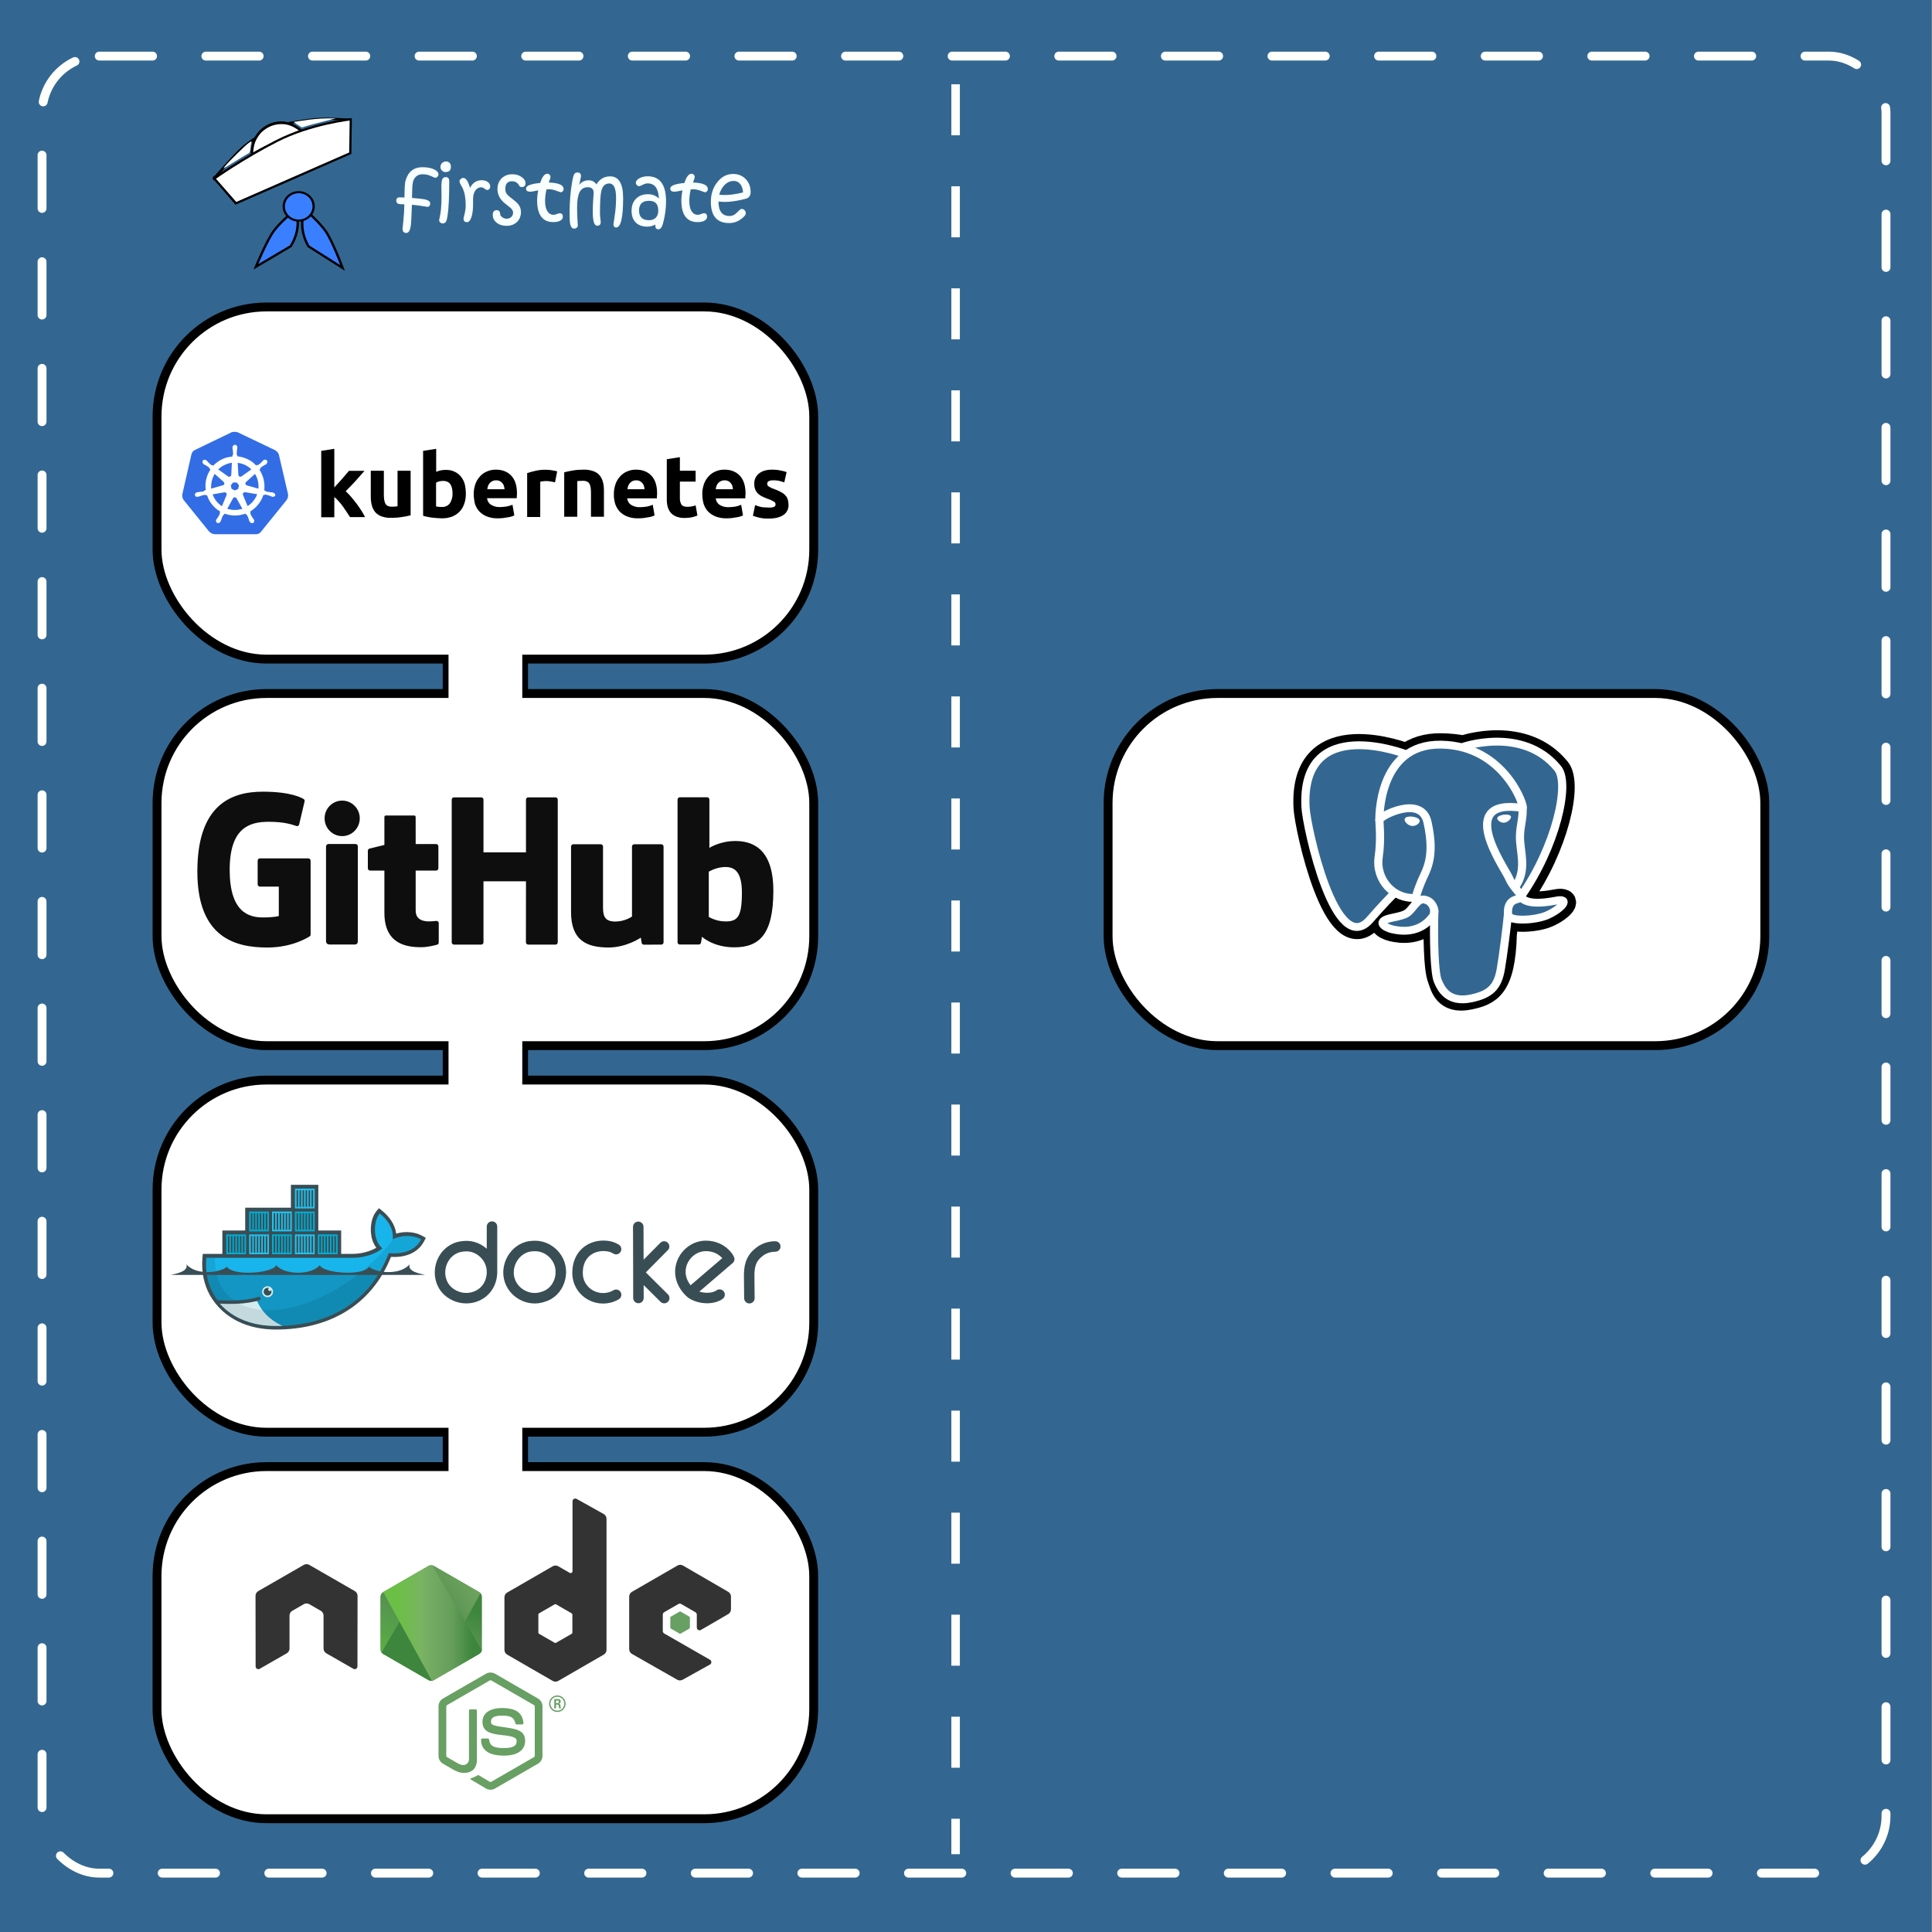 <?xml version="1.0" encoding="UTF-8" standalone="no"?>
<!-- Created with Inkscape (http://www.inkscape.org/) -->

<svg
   xmlns:dc="http://purl.org/dc/elements/1.1/"
   xmlns:cc="http://creativecommons.org/ns#"
   xmlns:rdf="http://www.w3.org/1999/02/22-rdf-syntax-ns#"
   xmlns:svg="http://www.w3.org/2000/svg"
   xmlns="http://www.w3.org/2000/svg"
   xmlns:xlink="http://www.w3.org/1999/xlink"
   xmlns:sodipodi="http://sodipodi.sourceforge.net/DTD/sodipodi-0.dtd"
   xmlns:inkscape="http://www.inkscape.org/namespaces/inkscape"
   width="290"
   height="290"
   viewBox="0 0 76.729 76.729"
   version="1.1"
   id="svg7374"
   inkscape:version="0.92.2 (5c3e80d, 2017-08-06)"
   sodipodi:docname="postgres.svg">
  <rect x="0" y="0" width="76.729" height="76.729" fill="#808080" stroke="none"/>
  <defs
     id="defs7368">
    <clipPath
       id="clipPath8">
      <path
         inkscape:connector-curvature="0"
         d="M 76,2 V 48 H 54 V 71 H 35.581 c -0.078,0.666 -0.141,1.333 -0.206,2 -1.151,12.531 1.036,24.088 6.062,33.969 L 43.125,110 c 1.011,1.817 2.191,3.523 3.438,5.188 1.245,1.662 1.686,2.583 2.469,3.688 C 62.32,133.811 82.129,141 105,141 155.648,141 198.633,118.562 217.656,68.156 231.153,69.541 244.1,66.08 250,54.562 240.601,49.139 228.522,50.877 221.562,54.375 L 240,2 168,48 H 145 V 2 Z"
         id="path10" />
    </clipPath>
    <clipPath
       id="clipPath847">
      <path
         inkscape:connector-curvature="0"
         d="M 76,2 V 48 H 54 V 71 H 35.581 c -0.078,0.666 -0.141,1.333 -0.206,2 -1.151,12.531 1.036,24.088 6.062,33.969 L 43.125,110 c 1.011,1.817 2.191,3.523 3.438,5.188 1.245,1.662 1.686,2.583 2.469,3.688 C 62.32,133.811 82.129,141 105,141 155.648,141 198.633,118.562 217.656,68.156 231.153,69.541 244.1,66.08 250,54.562 240.601,49.139 228.522,50.877 221.562,54.375 L 240,2 168,48 H 145 V 2 Z"
         id="path845" />
    </clipPath>
    <clipPath
       id="clipPath851">
      <path
         inkscape:connector-curvature="0"
         d="M 76,2 V 48 H 54 V 71 H 35.581 c -0.078,0.666 -0.141,1.333 -0.206,2 -1.151,12.531 1.036,24.088 6.062,33.969 L 43.125,110 c 1.011,1.817 2.191,3.523 3.438,5.188 1.245,1.662 1.686,2.583 2.469,3.688 C 62.32,133.811 82.129,141 105,141 155.648,141 198.633,118.562 217.656,68.156 231.153,69.541 244.1,66.08 250,54.562 240.601,49.139 228.522,50.877 221.562,54.375 L 240,2 168,48 H 145 V 2 Z"
         id="path849" />
    </clipPath>
    <clipPath
       id="clipPath855">
      <path
         inkscape:connector-curvature="0"
         d="M 76,2 V 48 H 54 V 71 H 35.581 c -0.078,0.666 -0.141,1.333 -0.206,2 -1.151,12.531 1.036,24.088 6.062,33.969 L 43.125,110 c 1.011,1.817 2.191,3.523 3.438,5.188 1.245,1.662 1.686,2.583 2.469,3.688 C 62.32,133.811 82.129,141 105,141 155.648,141 198.633,118.562 217.656,68.156 231.153,69.541 244.1,66.08 250,54.562 240.601,49.139 228.522,50.877 221.562,54.375 L 240,2 168,48 H 145 V 2 Z"
         id="path853" />
    </clipPath>
    <clipPath
       id="clipPath859">
      <path
         inkscape:connector-curvature="0"
         d="M 76,2 V 48 H 54 V 71 H 35.581 c -0.078,0.666 -0.141,1.333 -0.206,2 -1.151,12.531 1.036,24.088 6.062,33.969 L 43.125,110 c 1.011,1.817 2.191,3.523 3.438,5.188 1.245,1.662 1.686,2.583 2.469,3.688 C 62.32,133.811 82.129,141 105,141 155.648,141 198.633,118.562 217.656,68.156 231.153,69.541 244.1,66.08 250,54.562 240.601,49.139 228.522,50.877 221.562,54.375 L 240,2 168,48 H 145 V 2 Z"
         id="path857" />
    </clipPath>
    <clipPath
       id="a">
      <path
         inkscape:connector-curvature="0"
         d="m 239.03,226.605 -42.13,24.317 c -1.578,0.91 -2.546,2.59 -2.546,4.406 v 48.668 c 0,1.817 0.968,3.496 2.546,4.406 l 42.133,24.336 c 1.575,0.907 3.517,0.907 5.09,0 l 42.126,-24.336 c 1.57,-0.91 2.54,-2.59 2.54,-4.406 v -48.668 c 0,-1.816 -0.97,-3.496 -2.55,-4.406 l -42.12,-24.317 c -0.79,-0.453 -1.67,-0.68 -2.55,-0.68 -0.88,0 -1.76,0.227 -2.55,0.68"
         id="path2-1" />
    </clipPath>
    <linearGradient
       id="b"
       x1="-0.348"
       x2="1.251"
       gradientTransform="matrix(-38.065,77.652,-77.652,-38.065,258.723,244.629)"
       gradientUnits="userSpaceOnUse">
      <stop
         offset=".3"
         stop-color="#3E863D"
         id="stop5" />
      <stop
         offset=".5"
         stop-color="#55934F"
         id="stop7" />
      <stop
         offset=".8"
         stop-color="#5AAD45"
         id="stop9" />
    </linearGradient>
    <clipPath
       id="c">
      <path
         inkscape:connector-curvature="0"
         d="m 195.398,307.086 c 0.403,0.523 0.907,0.976 1.5,1.316 l 36.14,20.875 6.02,3.46 c 0.9,0.52 1.926,0.74 2.934,0.665 0.336,-0.027 0.672,-0.09 1,-0.183 l 44.434,-81.36 c -0.34,-0.37 -0.738,-0.68 -1.184,-0.94 l -27.586,-15.93 -14.582,-8.39 c -0.414,-0.24 -0.863,-0.41 -1.32,-0.53 z m 0,0"
         id="path12-8" />
    </clipPath>
    <linearGradient
       id="d"
       x1="-0.456"
       x2="0.582"
       gradientTransform="matrix(106.806,-78.917,78.917,106.806,235.188,285.395)"
       gradientUnits="userSpaceOnUse">
      <stop
         offset=".57"
         stop-color="#3E863D"
         id="stop15" />
      <stop
         offset=".72"
         stop-color="#619857"
         id="stop17" />
      <stop
         offset="1"
         stop-color="#76AC64"
         id="stop19" />
    </linearGradient>
    <clipPath
       id="e">
      <path
         inkscape:connector-curvature="0"
         d="m 241.066,225.953 c -0.707,0.07 -1.398,0.29 -2.035,0.652 l -42.01,24.247 45.3,82.51 c 0.63,-0.09 1.25,-0.3 1.81,-0.624 l 42.13,-24.336 c 1.3,-0.754 2.19,-2.03 2.46,-3.476 l -46.18,-78.89 c -0.34,-0.067 -0.68,-0.102 -1.03,-0.102 -0.14,0 -0.28,0.007 -0.42,0.02"
         id="path22-2" />
    </clipPath>
    <linearGradient
       id="f"
       x1="0.043"
       x2="0.984"
       gradientTransform="matrix(97.417,0,0,97.417,192.862,279.652)"
       gradientUnits="userSpaceOnUse">
      <stop
         offset=".16"
         stop-color="#6BBF47"
         id="stop25" />
      <stop
         offset=".38"
         stop-color="#79B461"
         id="stop27" />
      <stop
         offset=".47"
         stop-color="#75AC64"
         id="stop29" />
      <stop
         offset=".7"
         stop-color="#659E5A"
         id="stop31" />
      <stop
         offset=".9"
         stop-color="#3E863D"
         id="stop33" />
    </linearGradient>
    <clipPath
       clipPathUnits="userSpaceOnUse"
       id="clipPath20">
      <path
         d="M 0,576 H 576 V 0 H 0 Z"
         id="path18"
         inkscape:connector-curvature="0" />
    </clipPath>
  </defs>
  <sodipodi:namedview
     id="base"
     pagecolor="#ffffff"
     bordercolor="#666666"
     borderopacity="1.0"
     inkscape:pageopacity="0.0"
     inkscape:pageshadow="2"
     inkscape:zoom="2.8"
     inkscape:cx="137.48466"
     inkscape:cy="135.54771"
     inkscape:document-units="mm"
     inkscape:current-layer="layer1"
     showgrid="false"
     units="px"
     inkscape:window-width="1920"
     inkscape:window-height="1017"
     inkscape:window-x="-8"
     inkscape:window-y="-8"
     inkscape:window-maximized="1" />
  <g
     inkscape:label="Layer 1"
     inkscape:groupmode="layer"
     id="layer1"
     transform="translate(0,-220.271)">
    <rect
       style="fill:#336791;fill-opacity:1;stroke:none;stroke-width:0.353;stroke-linecap:round;stroke-linejoin:miter;stroke-miterlimit:4;stroke-dasharray:none;stroke-dashoffset:0;stroke-opacity:1"
       id="rect8699"
       width="76.84"
       height="76.84"
       x="-76.706"
       y="220.16"
       ry="0"
       transform="scale(-1,1)" />
    <path
       inkscape:connector-curvature="0"
       id="path8743"
       d="m 37.952,223.618 v 70.292"
       style="fill:none;stroke:#fffffc;stroke-width:0.338;stroke-linecap:butt;stroke-linejoin:miter;stroke-miterlimit:4;stroke-dasharray:2.026, 2.026;stroke-dashoffset:0;stroke-opacity:1" />
    <rect
       style="fill:none;fill-opacity:1;stroke:#fffffc;stroke-width:0.353;stroke-linecap:round;stroke-linejoin:miter;stroke-miterlimit:4;stroke-dasharray:2.117, 2.117;stroke-dashoffset:0;stroke-opacity:1"
       id="rect8752"
       width="73.232"
       height="72.163"
       x="1.67"
       y="222.499"
       ry="2.272" />
    <g
       id="g9014">
      <rect
         ry="0"
         y="245.88"
         x="17.717"
         height="2.745"
         width="3.12"
         id="rect8799"
         style="fill:#ffffff;fill-opacity:1;stroke:#000008;stroke-width:0.267;stroke-linecap:round;stroke-linejoin:miter;stroke-miterlimit:4;stroke-dasharray:none;stroke-dashoffset:0;stroke-opacity:1" />
      <rect
         ry="0"
         y="261.116"
         x="17.717"
         height="2.745"
         width="3.12"
         id="rect8799-0"
         style="fill:#ffffff;fill-opacity:1;stroke:#000008;stroke-width:0.267;stroke-linecap:round;stroke-linejoin:miter;stroke-miterlimit:4;stroke-dasharray:none;stroke-dashoffset:0;stroke-opacity:1" />
      <g
         id="g8791">
        <rect
           style="fill:#ffffff;fill-opacity:1;stroke:#000000;stroke-width:0.353;stroke-linecap:round;stroke-linejoin:miter;stroke-miterlimit:4;stroke-dasharray:none;stroke-dashoffset:0;stroke-opacity:1"
           id="rect8146"
           width="26.08"
           height="13.985"
           x="6.237"
           y="232.462"
           ry="4.347" />
        <rect
           style="fill:#ffffff;fill-opacity:1;stroke:#000000;stroke-width:0.353;stroke-linecap:round;stroke-linejoin:miter;stroke-miterlimit:4;stroke-dasharray:none;stroke-dashoffset:0;stroke-opacity:1"
           id="rect8146-4-8-0"
           width="26.08"
           height="13.985"
           x="6.237"
           y="247.814"
           ry="4.347" />
      </g>
      <g
         transform="matrix(0.09,0,0,0.09,9.752,235.653)"
         id="g8121">
        <path
           inkscape:connector-curvature="0"
           d="m 14.701,29.703 c -0.267,-0.855 -0.909,-1.55 -1.71,-1.978 l -16.301,-7.803 c -0.428,-0.214 -0.909,-0.267 -1.336,-0.267 -0.428,0 -0.909,0 -1.336,0.107 l -16.301,7.857 c -0.802,0.374 -1.39,1.069 -1.603,1.978 l -4.009,17.584 c -0.16,0.909 0.053,1.817 0.588,2.565 l 11.277,13.95 c 0.641,0.641 1.55,1.069 2.459,1.122 H 4.386 c 0.962,0.107 1.871,-0.321 2.459,-1.122 L 18.122,49.745 c 0.534,-0.748 0.748,-1.657 0.641,-2.565 z"
           id="path10349"
           style="fill:#326de6;stroke-width:0.534" />
        <path
           inkscape:connector-curvature="0"
           d="m 12.189,46.485 v 0 c -0.053,0 -0.107,0 -0.107,-0.053 0,-0.053 -0.107,-0.053 -0.214,-0.053 -0.214,-0.053 -0.428,-0.053 -0.641,-0.053 -0.107,0 -0.214,0 -0.321,-0.053 h -0.053 c -0.588,-0.053 -1.229,-0.16 -1.817,-0.321 -0.16,-0.053 -0.321,-0.214 -0.374,-0.374 0.053,0 0,0 0,0 v 0 l -0.428,-0.107 c 0.214,-1.55 0.107,-3.153 -0.214,-4.703 -0.374,-1.55 -1.015,-3.046 -1.871,-4.383 l 0.321,-0.321 v 0 -0.053 c 0,-0.16 0.053,-0.374 0.16,-0.481 0.481,-0.428 0.962,-0.748 1.497,-1.069 v 0 c 0.107,-0.053 0.214,-0.107 0.321,-0.16 0.214,-0.107 0.374,-0.214 0.588,-0.321 0.053,-0.053 0.107,-0.053 0.16,-0.107 0.053,-0.053 0,-0.053 0,-0.107 v 0 c 0.481,-0.374 0.588,-1.015 0.214,-1.497 -0.16,-0.214 -0.481,-0.374 -0.748,-0.374 -0.267,0 -0.534,0.107 -0.748,0.267 v 0 l -0.053,0.053 c -0.053,0.053 -0.107,0.107 -0.16,0.107 -0.16,0.16 -0.321,0.321 -0.428,0.481 -0.053,0.107 -0.16,0.16 -0.214,0.214 v 0 c -0.374,0.428 -0.855,0.855 -1.336,1.176 -0.107,0.053 -0.214,0.107 -0.321,0.107 -0.053,0 -0.16,0 -0.214,-0.053 h -0.053 l -0.428,0.267 c -0.428,-0.428 -0.909,-0.855 -1.336,-1.283 -1.978,-1.55 -4.436,-2.512 -6.948,-2.779 l -0.053,-0.428 v 0 0.053 c -0.16,-0.107 -0.214,-0.267 -0.267,-0.428 0,-0.588 0,-1.176 0.107,-1.817 v -0.053 c 0,-0.107 0.053,-0.214 0.053,-0.321 0.053,-0.214 0.053,-0.428 0.107,-0.641 v -0.321 0 c 0.053,-0.534 -0.374,-1.069 -0.909,-1.122 -0.321,-0.053 -0.641,0.107 -0.909,0.374 -0.214,0.214 -0.321,0.481 -0.321,0.748 v 0 0.267 c 0,0.214 0.053,0.428 0.107,0.641 0.053,0.107 0.053,0.214 0.053,0.321 v 0.053 c 0.107,0.588 0.107,1.176 0.107,1.817 -0.053,0.16 -0.107,0.321 -0.267,0.428 v 0.107 0 l -0.053,0.428 c -0.588,0.053 -1.176,0.16 -1.817,0.267 -2.512,0.534 -4.81,1.871 -6.574,3.741 l -0.321,-0.214 h -0.053 c -0.053,0 -0.107,0.053 -0.214,0.053 -0.107,0 -0.214,-0.053 -0.321,-0.107 -0.481,-0.374 -0.962,-0.802 -1.336,-1.229 v 0 c -0.053,-0.107 -0.16,-0.16 -0.214,-0.214 -0.16,-0.16 -0.267,-0.321 -0.428,-0.481 -0.053,-0.053 -0.107,-0.053 -0.16,-0.107 -0.053,-0.053 -0.053,-0.053 -0.053,-0.053 v 0 c -0.214,-0.16 -0.481,-0.267 -0.748,-0.267 -0.321,0 -0.588,0.107 -0.748,0.374 -0.321,0.481 -0.214,1.122 0.214,1.497 v 0 c 0.053,0 0.053,0.053 0.053,0.053 0,0 0.107,0.107 0.16,0.107 0.16,0.107 0.374,0.214 0.588,0.321 0.107,0.053 0.214,0.107 0.321,0.16 v 0 c 0.534,0.321 1.069,0.641 1.497,1.069 0.107,0.107 0.214,0.321 0.16,0.481 v -0.053 0 l 0.321,0.321 c -0.053,0.107 -0.107,0.16 -0.16,0.267 -1.657,2.619 -2.352,5.719 -1.871,8.765 l -0.428,0.107 v 0 c 0,0.053 -0.053,0.053 -0.053,0.053 -0.053,0.16 -0.214,0.267 -0.374,0.374 -0.588,0.16 -1.176,0.267 -1.817,0.321 v 0 c -0.107,0 -0.214,0 -0.321,0.053 -0.214,0 -0.428,0.053 -0.641,0.053 -0.053,0 -0.107,0.053 -0.214,0.053 -0.053,0 -0.053,0 -0.107,0.053 v 0 c -0.588,0.107 -0.962,0.641 -0.855,1.229 0,0 0,0 0,0 0.107,0.481 0.588,0.802 1.069,0.748 0.107,0 0.16,0 0.267,-0.053 v 0 c 0.053,0 0.053,0 0.053,-0.053 0,-0.053 0.16,0 0.214,0 0.214,-0.053 0.428,-0.16 0.588,-0.214 0.107,-0.053 0.214,-0.107 0.321,-0.107 h 0.053 c 0.588,-0.214 1.122,-0.374 1.764,-0.481 h 0.053 c 0.16,0 0.321,0.053 0.428,0.16 0.053,0 0.053,0.053 0.053,0.053 v 0 l 0.481,-0.053 c 0.802,2.459 2.298,4.65 4.383,6.253 0.481,0.374 0.909,0.695 1.443,0.962 l -0.267,0.374 v 0 c 0,0.053 0.053,0.053 0.053,0.053 0.107,0.16 0.107,0.374 0.053,0.534 -0.214,0.534 -0.534,1.069 -0.855,1.55 v 0.053 c -0.053,0.107 -0.107,0.16 -0.214,0.267 -0.107,0.107 -0.214,0.321 -0.374,0.534 -0.053,0.053 -0.053,0.107 -0.107,0.16 0,0 0,0.053 -0.053,0.053 v 0 c -0.267,0.534 -0.053,1.176 0.428,1.443 0.107,0.053 0.267,0.107 0.374,0.107 0.428,0 0.802,-0.267 1.015,-0.641 v 0 c 0,0 0,-0.053 0.053,-0.053 0,-0.053 0.053,-0.107 0.107,-0.16 0.053,-0.214 0.16,-0.374 0.214,-0.588 l 0.107,-0.321 v 0 c 0.16,-0.588 0.428,-1.122 0.695,-1.657 0.107,-0.16 0.267,-0.267 0.428,-0.321 0.053,0 0.053,0 0.053,-0.053 v 0 l 0.214,-0.428 c 1.497,0.588 3.046,0.855 4.65,0.855 0.962,0 1.924,-0.107 2.886,-0.374 0.588,-0.107 1.176,-0.321 1.71,-0.481 l 0.214,0.374 v 0 c 0.053,0 0.053,0 0.053,0.053 0.16,0.053 0.321,0.16 0.428,0.321 0.267,0.534 0.534,1.069 0.695,1.657 v 0.053 l 0.107,0.321 c 0.053,0.214 0.107,0.428 0.214,0.588 0.053,0.053 0.053,0.107 0.107,0.16 0,0 0,0.053 0.053,0.053 v 0 c 0.214,0.374 0.588,0.641 1.016,0.641 0.16,0 0.267,-0.053 0.428,-0.107 0.214,-0.107 0.428,-0.321 0.481,-0.588 0.053,-0.267 0.053,-0.534 -0.053,-0.802 v 0 c 0,-0.053 -0.053,-0.053 -0.053,-0.053 0,-0.053 -0.053,-0.107 -0.107,-0.16 -0.107,-0.214 -0.214,-0.374 -0.374,-0.534 -0.053,-0.107 -0.107,-0.16 -0.214,-0.267 v -0.107 c -0.374,-0.481 -0.641,-1.015 -0.855,-1.55 -0.053,-0.16 -0.053,-0.374 0.053,-0.534 0,-0.053 0.053,-0.053 0.053,-0.053 v 0 l -0.16,-0.428 c 2.726,-1.657 4.81,-4.222 5.772,-7.269 l 0.428,0.053 v 0 c 0.053,0 0.053,-0.053 0.053,-0.053 0.107,-0.107 0.267,-0.16 0.428,-0.16 h 0.053 c 0.588,0.107 1.176,0.267 1.71,0.481 h 0.053 c 0.107,0.053 0.214,0.107 0.321,0.107 0.214,0.107 0.374,0.214 0.588,0.267 0.053,0 0.107,0.053 0.214,0.053 0.053,0 0.053,0 0.107,0.053 v 0 c 0.107,0.053 0.16,0.053 0.267,0.053 0.481,0 0.909,-0.321 1.069,-0.748 -0.053,-0.588 -0.481,-1.016 -0.962,-1.122 z m -15.446,-1.657 -1.443,0.695 -1.443,-0.695 -0.374,-1.55 1.015,-1.283 h 1.603 l 1.015,1.283 z m 8.712,-3.474 c 0.267,1.122 0.321,2.245 0.214,3.367 l -5.077,-1.443 v 0 c -0.481,-0.107 -0.748,-0.588 -0.641,-1.069 0.053,-0.16 0.107,-0.267 0.214,-0.374 l 4.009,-3.634 c 0.588,0.962 1.016,2.031 1.283,3.153 z m -2.886,-5.131 -4.383,3.1 c -0.374,0.214 -0.909,0.16 -1.176,-0.214 -0.107,-0.107 -0.16,-0.214 -0.16,-0.374 l -0.321,-5.398 c 2.352,0.267 4.436,1.283 6.04,2.886 z m -9.674,-2.726 1.069,-0.214 -0.267,5.345 v 0 c 0,0.481 -0.428,0.855 -0.909,0.855 -0.16,0 -0.267,-0.053 -0.428,-0.107 l -4.436,-3.153 c 1.39,-1.336 3.1,-2.298 4.971,-2.726 z m -6.521,4.703 3.955,3.527 v 0 c 0.374,0.321 0.428,0.855 0.107,1.229 -0.107,0.16 -0.214,0.214 -0.428,0.267 l -5.184,1.497 c -0.16,-2.245 0.374,-4.543 1.55,-6.521 z m -0.909,9.033 5.291,-0.909 c 0.428,0 0.855,0.267 0.909,0.695 0.053,0.16 0.053,0.374 -0.053,0.534 v 0 l -2.031,4.917 c -1.871,-1.229 -3.367,-3.1 -4.115,-5.238 z m 12.132,6.627 c -0.748,0.16 -1.497,0.267 -2.298,0.267 -1.122,0 -2.298,-0.214 -3.367,-0.534 l 2.619,-4.757 c 0.267,-0.321 0.695,-0.428 1.069,-0.214 0.16,0.107 0.267,0.214 0.428,0.374 v 0 l 2.565,4.65 c -0.321,0.053 -0.641,0.107 -1.015,0.214 z m 6.521,-4.65 c -0.802,1.283 -1.924,2.405 -3.207,3.207 l -2.084,-5.024 c -0.107,-0.428 0.107,-0.855 0.481,-1.015 0.16,-0.053 0.321,-0.107 0.481,-0.107 l 5.345,0.909 c -0.267,0.748 -0.588,1.443 -1.015,2.031 z"
           id="path10351"
           style="fill:#ffffff;stroke-width:0.534" />
        <path
           inkscape:connector-curvature="0"
           d="m 231.001,53.059 c 0.748,0.053 1.55,-0.053 2.245,-0.321 0.428,-0.214 0.695,-0.695 0.641,-1.176 -0.053,-0.534 -0.374,-1.015 -0.855,-1.176 -0.802,-0.481 -1.71,-0.909 -2.619,-1.176 -0.909,-0.321 -1.71,-0.695 -2.459,-1.069 -0.695,-0.321 -1.283,-0.748 -1.871,-1.283 -0.534,-0.534 -0.909,-1.122 -1.176,-1.817 -0.321,-0.802 -0.428,-1.657 -0.428,-2.512 -0.053,-1.764 0.748,-3.474 2.138,-4.543 1.443,-1.122 3.367,-1.657 5.826,-1.657 1.176,0 2.405,0.107 3.581,0.374 0.909,0.16 1.817,0.374 2.726,0.695 l -1.016,4.543 c -0.748,-0.267 -1.443,-0.428 -2.191,-0.641 -0.855,-0.214 -1.764,-0.267 -2.619,-0.267 -1.817,0 -2.726,0.481 -2.726,1.497 0,0.214 0.053,0.428 0.107,0.641 0.107,0.214 0.267,0.374 0.481,0.534 0.214,0.16 0.534,0.321 0.909,0.534 0.374,0.214 0.909,0.428 1.55,0.641 1.069,0.374 2.138,0.855 3.1,1.39 0.748,0.374 1.39,0.855 1.924,1.497 0.481,0.481 0.802,1.069 1.015,1.764 0.214,0.748 0.321,1.497 0.321,2.245 0.107,1.817 -0.748,3.581 -2.298,4.596 -1.497,1.016 -3.634,1.55 -6.414,1.55 -1.55,0.053 -3.046,-0.107 -4.543,-0.481 -0.855,-0.214 -1.657,-0.481 -2.459,-0.748 l 0.962,-4.703 c 0.962,0.374 1.978,0.695 2.993,0.909 1.069,0.053 2.084,0.16 3.153,0.16 m -29.449,-5.879 c -0.053,-1.603 0.267,-3.207 0.802,-4.703 0.481,-1.283 1.229,-2.405 2.191,-3.421 0.909,-0.909 1.924,-1.603 3.1,-2.031 1.176,-0.481 2.405,-0.695 3.634,-0.695 2.886,0 5.184,0.909 6.841,2.672 1.657,1.764 2.512,4.383 2.512,7.803 0,0.321 0,0.695 -0.053,1.122 0,0.428 -0.053,0.748 -0.053,1.069 h -13.041 c 0.107,1.122 0.695,2.191 1.657,2.833 1.176,0.748 2.565,1.122 3.955,1.069 1.015,0 2.084,-0.107 3.1,-0.267 0.855,-0.16 1.71,-0.428 2.512,-0.802 l 0.802,4.703 c -0.374,0.214 -0.802,0.321 -1.229,0.481 -0.588,0.16 -1.176,0.321 -1.764,0.374 -0.641,0.107 -1.283,0.214 -2.031,0.321 -0.695,0.053 -1.443,0.107 -2.191,0.107 -1.657,0.053 -3.26,-0.214 -4.81,-0.802 -1.283,-0.481 -2.405,-1.229 -3.367,-2.191 -0.909,-0.962 -1.55,-2.138 -1.978,-3.367 -0.374,-1.443 -0.588,-2.886 -0.588,-4.276 m 13.522,-2.191 c 0,-0.481 -0.107,-0.962 -0.267,-1.443 -0.107,-0.481 -0.374,-0.855 -0.641,-1.229 -0.321,-0.374 -0.695,-0.695 -1.122,-0.909 -0.534,-0.267 -1.069,-0.374 -1.657,-0.374 -0.588,0 -1.122,0.107 -1.657,0.374 -0.428,0.214 -0.855,0.481 -1.176,0.855 -0.321,0.374 -0.588,0.802 -0.748,1.283 -0.16,0.481 -0.267,0.962 -0.321,1.443 h 7.589 m -29.182,-13.255 5.772,-0.909 v 5.986 h 6.948 v 4.81 h -6.948 v 7.162 c -0.053,1.015 0.16,2.031 0.641,2.886 0.428,0.695 1.283,1.069 2.619,1.069 0.641,0 1.283,-0.053 1.871,-0.16 0.641,-0.107 1.229,-0.267 1.817,-0.481 l 0.802,4.49 c -0.748,0.321 -1.55,0.534 -2.352,0.748 -1.015,0.214 -2.084,0.321 -3.153,0.321 -1.336,0.053 -2.672,-0.16 -3.902,-0.641 -0.962,-0.374 -1.817,-1.015 -2.459,-1.764 -0.641,-0.802 -1.069,-1.764 -1.336,-2.779 -0.267,-1.176 -0.374,-2.405 -0.321,-3.581 v -17.156 m -23.356,15.446 c -0.053,-1.603 0.267,-3.207 0.802,-4.703 0.481,-1.283 1.229,-2.405 2.191,-3.421 0.909,-0.909 1.924,-1.603 3.1,-2.031 1.176,-0.481 2.405,-0.695 3.634,-0.695 2.886,0 5.184,0.909 6.841,2.672 1.657,1.764 2.512,4.383 2.512,7.803 0,0.321 0,0.695 -0.053,1.122 -0.053,0.428 -0.053,0.748 -0.053,1.069 h -13.094 c 0.107,1.122 0.695,2.191 1.657,2.833 1.176,0.748 2.565,1.122 3.955,1.069 1.016,0 2.084,-0.107 3.1,-0.267 0.855,-0.16 1.71,-0.428 2.565,-0.802 l 0.802,4.703 c -0.374,0.214 -0.802,0.321 -1.229,0.481 -0.588,0.16 -1.176,0.321 -1.764,0.374 -0.641,0.107 -1.283,0.214 -2.031,0.321 -0.695,0.053 -1.443,0.107 -2.191,0.107 -1.657,0.053 -3.26,-0.214 -4.81,-0.802 -1.283,-0.481 -2.405,-1.229 -3.367,-2.191 -0.909,-0.962 -1.55,-2.138 -1.978,-3.367 -0.428,-1.443 -0.641,-2.886 -0.588,-4.276 m 13.522,-2.191 c 0,-0.481 -0.107,-0.962 -0.267,-1.443 -0.107,-0.481 -0.374,-0.855 -0.641,-1.229 -0.321,-0.374 -0.695,-0.695 -1.122,-0.909 -0.534,-0.267 -1.069,-0.374 -1.657,-0.374 -0.588,0 -1.122,0.107 -1.657,0.374 -0.428,0.214 -0.802,0.481 -1.122,0.855 -0.321,0.374 -0.588,0.802 -0.748,1.283 -0.16,0.481 -0.267,0.962 -0.321,1.443 h 7.536 m -35.435,-7.483 c 1.229,-0.321 2.512,-0.588 3.795,-0.802 1.603,-0.267 3.26,-0.374 4.864,-0.374 1.443,-0.053 2.886,0.214 4.276,0.695 1.069,0.374 2.031,1.015 2.726,1.871 0.695,0.855 1.176,1.871 1.443,2.94 0.321,1.229 0.428,2.512 0.428,3.795 v 11.491 h -5.719 v -10.743 c 0,-1.871 -0.267,-3.153 -0.748,-3.955 -0.481,-0.748 -1.39,-1.176 -2.726,-1.176 -0.428,0 -0.855,0 -1.336,0.053 -0.481,0 -0.855,0.053 -1.229,0.107 v 15.713 h -5.772 v -19.615 m -4.062,4.436 c -0.534,-0.107 -1.122,-0.267 -1.817,-0.374 -0.748,-0.16 -1.497,-0.214 -2.245,-0.214 -0.428,0 -0.855,0.053 -1.336,0.107 -0.374,0.053 -0.748,0.107 -1.122,0.214 v 15.553 h -5.772 v -19.348 c 1.176,-0.428 2.405,-0.748 3.634,-1.015 1.55,-0.374 3.153,-0.534 4.703,-0.481 0.374,0 0.748,0.053 1.122,0.053 0.428,0 0.855,0.053 1.336,0.16 0.428,0.053 0.855,0.107 1.336,0.214 0.374,0.053 0.748,0.16 1.122,0.321 l -0.962,4.81 m -35.863,5.238 c -0.053,-1.603 0.267,-3.207 0.802,-4.703 0.481,-1.283 1.229,-2.405 2.191,-3.421 0.909,-0.909 1.924,-1.603 3.1,-2.031 1.176,-0.481 2.405,-0.695 3.634,-0.695 2.886,0 5.184,0.909 6.841,2.672 1.657,1.764 2.512,4.383 2.512,7.75 0,0.321 0,0.695 -0.053,1.122 -0.053,0.428 -0.053,0.748 -0.053,1.069 h -13.095 c 0.107,1.122 0.695,2.191 1.657,2.833 1.176,0.748 2.565,1.122 3.955,1.069 1.015,0 2.084,-0.107 3.1,-0.267 0.855,-0.16 1.71,-0.428 2.512,-0.748 l 0.802,4.703 c -0.374,0.214 -0.802,0.321 -1.229,0.481 -0.588,0.16 -1.176,0.321 -1.764,0.374 -0.641,0.107 -1.283,0.214 -2.031,0.321 -0.695,0.053 -1.443,0.107 -2.191,0.107 -1.657,0.053 -3.26,-0.214 -4.81,-0.802 -1.283,-0.481 -2.405,-1.229 -3.367,-2.191 -0.909,-0.962 -1.55,-2.138 -1.978,-3.367 -0.321,-1.443 -0.534,-2.833 -0.534,-4.276 m 13.576,-2.191 c 0,-0.481 -0.107,-0.962 -0.267,-1.443 -0.107,-0.481 -0.374,-0.855 -0.641,-1.229 -0.321,-0.374 -0.695,-0.695 -1.122,-0.909 -0.534,-0.267 -1.069,-0.374 -1.657,-0.374 -0.588,0 -1.122,0.107 -1.657,0.374 -0.428,0.214 -0.855,0.481 -1.176,0.855 -0.321,0.374 -0.588,0.802 -0.748,1.283 -0.16,0.481 -0.267,0.962 -0.321,1.443 h 7.589 m -22.929,1.871 c 0,-3.741 -1.39,-5.558 -4.115,-5.558 -0.588,0 -1.176,0.053 -1.764,0.214 -0.481,0.107 -0.962,0.321 -1.39,0.588 v 10.476 c 0.267,0.053 0.641,0.107 1.069,0.16 0.428,0.053 0.909,0.053 1.443,0.053 1.39,0.107 2.726,-0.481 3.581,-1.603 0.802,-1.283 1.229,-2.779 1.176,-4.329 m 5.879,0.214 c 0,1.497 -0.214,2.993 -0.748,4.436 -0.428,1.283 -1.122,2.405 -2.031,3.367 -0.962,0.962 -2.084,1.71 -3.314,2.191 -1.443,0.534 -2.94,0.748 -4.49,0.748 -0.695,0 -1.443,-0.053 -2.191,-0.107 -0.748,-0.053 -1.497,-0.16 -2.245,-0.214 -0.695,-0.107 -1.39,-0.214 -2.084,-0.374 -0.695,-0.107 -1.283,-0.267 -1.764,-0.481 v -28.594 l 5.772,-0.909 v 10.155 c 0.641,-0.267 1.336,-0.481 2.031,-0.641 0.748,-0.16 1.497,-0.214 2.245,-0.214 1.336,0 2.619,0.214 3.848,0.802 1.069,0.481 2.031,1.229 2.779,2.138 0.802,1.015 1.39,2.138 1.71,3.367 0.321,1.336 0.481,2.833 0.481,4.329 m -24.372,9.407 c -1.229,0.321 -2.512,0.588 -3.795,0.748 -1.603,0.267 -3.26,0.374 -4.864,0.374 -1.497,0.053 -2.94,-0.214 -4.329,-0.695 -1.069,-0.428 -1.978,-1.069 -2.726,-1.924 -0.695,-0.909 -1.176,-1.924 -1.443,-3.046 -0.321,-1.229 -0.428,-2.565 -0.428,-3.848 v -11.277 h 5.772 v 10.636 c 0,1.871 0.267,3.207 0.748,4.009 0.481,0.802 1.39,1.229 2.726,1.229 0.428,0 0.855,0 1.336,-0.053 0.481,-0.053 0.855,-0.053 1.229,-0.16 v -15.66 h 5.772 v 19.668 m -33.672,-12.293 c 0.588,-0.641 1.122,-1.283 1.764,-1.924 0.588,-0.695 1.176,-1.336 1.764,-1.978 0.588,-0.695 1.122,-1.283 1.603,-1.871 0.481,-0.588 0.962,-1.122 1.336,-1.55 h 6.841 c -1.39,1.55 -2.726,3.1 -4.009,4.543 -1.336,1.443 -2.726,2.94 -4.276,4.436 0.855,0.802 1.657,1.603 2.405,2.512 0.802,0.962 1.603,1.924 2.405,2.993 0.748,1.015 1.497,2.084 2.138,3.1 0.641,1.015 1.176,1.978 1.603,2.833 h -6.627 c -0.428,-0.695 -0.909,-1.39 -1.443,-2.191 -0.534,-0.802 -1.122,-1.603 -1.657,-2.459 -0.588,-0.802 -1.229,-1.603 -1.924,-2.352 -0.588,-0.695 -1.229,-1.336 -1.924,-1.871 v 8.926 h -5.772 v -29.289 l 5.772,-0.909 v 17.05"
           id="path3003"
           style="fill:#000000;stroke-width:0.534" />
      </g>
      <rect
         ry="0"
         y="276.685"
         x="17.717"
         height="2.745"
         width="3.12"
         id="rect8799-5"
         style="fill:#ffffff;fill-opacity:1;stroke:#000008;stroke-width:0.267;stroke-linecap:round;stroke-linejoin:miter;stroke-miterlimit:4;stroke-dasharray:none;stroke-dashoffset:0;stroke-opacity:1" />
      <g
         transform="translate(-60.044,3.875)"
         id="g8478">
        <rect
           style="fill:#ffffff;fill-opacity:1;stroke:#000000;stroke-width:0.353;stroke-linecap:round;stroke-linejoin:miter;stroke-miterlimit:4;stroke-dasharray:none;stroke-dashoffset:0;stroke-opacity:1"
           id="rect8146-4"
           width="26.08"
           height="13.985"
           x="66.281"
           y="259.291"
           ry="4.347" />
        <g
           id="g8144"
           transform="matrix(0.15,0,0,0.15,63.971,251.597)">
          <path
             style="fill:none;stroke:#394d54;stroke-width:2.778;stroke-linecap:round;stroke-linejoin:round"
             id="path12"
             d="m 142.856,108.988 -0.011,-6.762 -0.034,-12.08 m 6.841,5.206 -6.807,6.874 6.841,6.785 m -45.6,-6.695 c 0.033,-1.45 -0.389,-2.932 -1.243,-4.131 -1.231,-1.728 -3.222,-2.908 -5.408,-2.933 -0.146,0 -0.29,0 -0.437,0.011 -0.864,0.053 -1.7,0.173 -2.441,0.481 -4.868,2.026 -5.731,8.786 -1.623,11.845 3.557,2.649 8.732,1.567 10.524,-2.474 0.379,-0.854 0.627,-1.931 0.627,-2.799 V 90.089 m 32.848,5.967 c -1.008,-0.651 -2.184,-0.886 -3.348,-0.884 -0.126,0 -0.256,0.006 -0.369,0.011 -3.364,0.145 -6.482,2.522 -6.482,7.132 0,5.45 5.844,8.392 10.21,5.822 m 19.615,-0.593 c 3.44,-2.947 10.334,-8.856 10.334,-8.856 0,0 -0.251,-0.475 -0.414,-0.694 -1.391,-1.867 -3.516,-2.799 -5.755,-2.799 -5.532,0 -9.679,7.153 -4.165,12.349 0.382,0.36 0.906,0.641 1.489,0.884 2.023,0.844 4.793,0.774 6.292,-0.336 M 115.392,95.217 c -0.157,0.003 -0.313,0.019 -0.47,0.022 -4.195,0.077 -7.219,4.434 -6.303,8.475 0.893,3.938 5.195,6.27 8.912,4.982 4.328,-1.135 6.094,-6.585 3.717,-10.266 -1.3,-2.013 -3.503,-3.258 -5.855,-3.213 z m 63.692,0.134 c -1.699,0.005 -3.353,0.6 -4.579,1.747 -1.933,1.596 -2.353,3.611 -2.329,6.158 l 0.056,5.788"
             inkscape:connector-curvature="0" />
          <path
             style="fill:#394d54;stroke-width:0.265"
             id="path14"
             d="m 58.101,91.126 h 6.05 v 6.185 h 3.059 c 1.413,0 2.866,-0.252 4.203,-0.705 0.657,-0.223 1.395,-0.533 2.044,-0.923 -0.854,-1.115 -1.29,-2.523 -1.418,-3.911 -0.174,-1.888 0.206,-4.345 1.484,-5.822 l 0.636,-0.736 0.758,0.609 c 1.908,1.533 3.513,3.675 3.795,6.117 2.297,-0.676 4.995,-0.516 7.02,0.653 l 0.831,0.479 -0.437,0.853 c -1.713,3.343 -5.293,4.378 -8.793,4.195 -5.238,13.046 -16.642,19.223 -30.469,19.223 -7.143,0 -13.697,-2.67 -17.43,-9.008 -0.219,-0.394 -0.406,-0.805 -0.605,-1.21 -1.262,-2.79 -1.681,-5.846 -1.396,-8.9 l 0.085,-0.915 h 5.173 v -6.185 h 6.05 v -6.05 h 12.1 v -6.05 h 7.26 v 12.1"
             inkscape:connector-curvature="0" />
          <g
             id="g16"
             clip-path="url(#clipPath8)"
             transform="matrix(0.265,0,0,0.265,19.078,79.026)">
            <g
               id="g18">
              <g
                 id="g20"
                 transform="translate(0,-22.866)">
                <path
                   inkscape:connector-curvature="0"
                   style="fill:#00acd3"
                   id="path22"
                   d="m 123.859,3.811 h 19.818 V 23.628 h -19.818 z" />
                <path
                   inkscape:connector-curvature="0"
                   style="fill:#20c2ef"
                   id="path24"
                   d="m 123.859,26.676 h 19.818 v 19.818 h -19.818 z" />
                <path
                   inkscape:connector-curvature="0"
                   style="stroke:#394d54;stroke-width:1.56"
                   id="path26"
                   d="M 126.292,21.977 V 5.461 M 129.264,21.977 V 5.461 m 3.002,16.516 V 5.461 m 3.003,16.516 V 5.461 M 138.272,21.977 V 5.461 m 2.971,16.516 V 5.461" />
                <use
                   height="100%"
                   width="100%"
                   y="0"
                   x="0"
                   xlink:href="#path26"
                   id="use28"
                   transform="translate(0,22.866)" />
              </g>
              <use
                 height="100%"
                 width="100%"
                 y="0"
                 x="0"
                 xlink:href="#g20"
                 id="use30"
                 transform="matrix(1,0,0,-1,22.866,4.573)" />
            </g>
            <use
               height="100%"
               width="100%"
               y="0"
               x="0"
               xlink:href="#g18"
               id="use32"
               transform="translate(-91.464,45.732)" />
            <use
               height="100%"
               width="100%"
               y="0"
               x="0"
               xlink:href="#g18"
               id="use34"
               transform="translate(-45.732,45.732)" />
            <use
               height="100%"
               width="100%"
               y="0"
               x="0"
               xlink:href="#g18"
               id="use36"
               transform="translate(0,45.732)" />
          </g>
          <path
             style="fill:#17b5eb"
             id="path38"
             clip-path="url(#clipPath8)"
             d="m 221.57,54.38 c 1.533,-11.915 -7.384,-21.275 -12.914,-25.718 -6.373,7.368 -7.363,26.678 2.635,34.807 -5.58,4.956 -17.337,9.448 -29.376,9.448 L 34,72.917 C 32.829,85.484 34,146 34,146 h 217 l -0.987,-91.424 c -9.399,-5.424 -21.484,-3.694 -28.443,-0.197"
             inkscape:connector-curvature="0"
             transform="matrix(0.265,0,0,0.265,19.078,79.026)" />
          <path
             style="fill-opacity:0.17"
             id="path40"
             clip-path="url(#clipPath8)"
             d="m 34,89 v 57 H 251 V 89"
             inkscape:connector-curvature="0"
             transform="matrix(0.265,0,0,0.265,19.078,79.026)" />
          <path
             style="fill:#d4edf1"
             id="path42"
             clip-path="url(#clipPath8)"
             d="M 111.237,140.89 C 97.698,134.465 90.266,125.731 86.131,116.196 L 45,118 l 21,28 45.237,-5.11"
             inkscape:connector-curvature="0"
             transform="matrix(0.265,0,0,0.265,19.078,79.026)" />
          <path
             style="fill-opacity:0.085"
             id="path44"
             clip-path="url(#clipPath8)"
             d="m 222.5,53.938 v 0.031 c -20.861,26.889 -50.783,50.379 -82.906,62.719 -28.655,11.008 -53.638,11.06 -70.875,2.219 -1.856,-1.048 -3.676,-2.212 -5.5,-3.312 C 50.582,106.762 43.464,92.152 44.062,72.906 H 34 V 146 H 251 V 50 h -25 z"
             inkscape:connector-curvature="0"
             transform="matrix(0.265,0,0,0.265,19.078,79.026)" />
          <path
             style="fill:none;stroke:#394d54;stroke-width:0.9;stroke-linecap:round"
             id="path46"
             d="m 31.15,109.99 c 3.748,0.205 7.748,0.242 11.237,-0.852"
             inkscape:connector-curvature="0" />
          <path
             style="fill:#d4edf1;stroke-width:0.265"
             id="path48"
             d="m 46.111,107.326 c 0,0.799 -0.648,1.446 -1.446,1.446 -0.799,0 -1.447,-0.648 -1.447,-1.446 0,-0.799 0.648,-1.447 1.447,-1.447 0.799,0 1.446,0.648 1.446,1.447 z"
             inkscape:connector-curvature="0" />
          <path
             style="fill:#394d54;stroke-width:0.265"
             id="path50"
             d="m 45.04,106.359 c -0.126,0.073 -0.212,0.21 -0.212,0.366 0,0.234 0.189,0.423 0.423,0.423 0.16,0 0.299,-0.089 0.371,-0.22 0.051,0.122 0.079,0.257 0.079,0.397 0,0.572 -0.464,1.036 -1.036,1.036 -0.572,0 -1.036,-0.464 -1.036,-1.036 0,-0.572 0.464,-1.036 1.036,-1.036 0.132,0 0.259,0.025 0.375,0.07 z"
             inkscape:connector-curvature="0" />
          <path
             style="fill:#394d54;stroke-width:0.265"
             id="path52"
             d="m 19.078,102.881 h 67.291 c -1.465,-0.372 -4.636,-0.874 -4.113,-2.794 -2.664,3.083 -9.089,2.163 -10.711,0.643 -1.806,2.619 -12.318,1.623 -13.051,-0.417 -2.264,2.657 -9.278,2.657 -11.542,0 -0.733,2.04 -11.245,3.036 -13.051,0.417 -1.621,1.52 -8.046,2.44 -10.71,-0.643 0.523,1.92 -2.648,2.422 -4.113,2.794"
             inkscape:connector-curvature="0" />
        </g>
      </g>
      <rect
         y="261.066"
         x="17.813"
         height="2.571"
         width="2.929"
         id="rect8803-9"
         style="fill:#ffffff;fill-opacity:1;stroke:none;stroke-width:0.267;stroke-linecap:round;stroke-linejoin:miter;stroke-miterlimit:4;stroke-dasharray:none;stroke-dashoffset:0;stroke-opacity:1" />
      <g
         transform="translate(-18.71,32.128)"
         id="g8443">
        <rect
           style="fill:#ffffff;fill-opacity:1;stroke:#000000;stroke-width:0.353;stroke-linecap:round;stroke-linejoin:miter;stroke-miterlimit:4;stroke-dasharray:none;stroke-dashoffset:0;stroke-opacity:1"
           id="rect8146-4-8"
           width="26.08"
           height="13.985"
           x="24.946"
           y="246.389"
           ry="4.347" />
        <g
           id="g8116"
           transform="matrix(0.121,0,0,0.121,31.256,223.997)">
          <path
             id="path38-7"
             d="m 57.313,291.116 c -0.515,0 -1.027,-0.135 -1.478,-0.395 l -4.705,-2.786 c -0.703,-0.393 -0.36,-0.532 -0.128,-0.612 0.937,-0.328 1.127,-0.402 2.127,-0.97 0.105,-0.06 0.243,-0.039 0.35,0.025 l 3.615,2.145 c 0.131,0.07 0.316,0.07 0.437,0 l 14.093,-8.135 c 0.131,-0.074 0.215,-0.226 0.215,-0.381 v -16.263 c 0,-0.162 -0.085,-0.307 -0.218,-0.388 L 57.533,255.228 c -0.131,-0.078 -0.303,-0.078 -0.434,0 l -14.085,8.128 c -0.137,0.078 -0.223,0.229 -0.223,0.385 v 16.263 c 0,0.155 0.085,0.303 0.219,0.377 l 3.859,2.23 c 2.095,1.048 3.376,-0.187 3.376,-1.429 v -16.051 c 0,-0.229 0.18,-0.406 0.409,-0.406 h 1.785 c 0.222,0 0.406,0.176 0.406,0.406 v 16.058 c 0,2.794 -1.524,4.399 -4.173,4.399 -0.815,0 -1.457,0 -3.249,-0.882 L 41.726,282.575 c -0.914,-0.529 -1.478,-1.517 -1.478,-2.572 v -16.263 c 0,-1.058 0.564,-2.046 1.478,-2.568 l 14.108,-8.139 c 0.893,-0.504 2.078,-0.504 2.963,0 l 14.09,8.142 c 0.91,0.526 1.478,1.51 1.478,2.568 v 16.263 c 0,1.055 -0.568,2.039 -1.478,2.568 l -14.09,8.139 c -0.452,0.261 -0.963,0.395 -1.485,0.395"
             style="fill:#689f63;stroke-width:0.353"
             inkscape:connector-curvature="0" />
          <path
             id="path40-1"
             d="m 61.666,279.91 c -6.167,0 -7.459,-2.831 -7.459,-5.205 0,-0.226 0.182,-0.406 0.408,-0.406 h 1.82 c 0.201,0 0.37,0.146 0.402,0.345 0.275,1.855 1.094,2.79 4.822,2.79 2.97,0 4.233,-0.671 4.233,-2.246 0,-0.907 -0.36,-1.58 -4.974,-2.032 -3.859,-0.381 -6.244,-1.231 -6.244,-4.318 0,-2.843 2.399,-4.537 6.417,-4.537 4.512,0 6.749,1.566 7.031,4.932 0.011,0.116 -0.032,0.229 -0.109,0.314 -0.078,0.081 -0.187,0.131 -0.3,0.131 h -1.831 c -0.191,0 -0.356,-0.134 -0.395,-0.318 -0.441,-1.951 -1.506,-2.575 -4.403,-2.575 -3.242,0 -3.619,1.129 -3.619,1.976 0,1.027 0.445,1.326 4.819,1.905 4.332,0.575 6.389,1.386 6.389,4.431 0,3.069 -2.561,4.83 -7.027,4.83 m 17.166,-17.247 h 0.473 c 0.388,0 0.462,-0.272 0.462,-0.43 0,-0.416 -0.286,-0.416 -0.445,-0.416 h -0.487 z m -0.575,-1.333 h 1.048 c 0.36,0 1.065,0 1.065,0.804 0,0.561 -0.36,0.677 -0.575,0.748 0.42,0.028 0.448,0.303 0.504,0.691 0.028,0.243 0.074,0.663 0.159,0.804 h -0.646 c -0.018,-0.141 -0.116,-0.917 -0.116,-0.96 -0.042,-0.173 -0.102,-0.258 -0.317,-0.258 h -0.533 v 1.221 h -0.589 z m -1.259,1.517 c 0,1.263 1.02,2.286 2.272,2.286 1.263,0 2.282,-1.044 2.282,-2.286 0,-1.266 -1.034,-2.272 -2.286,-2.272 -1.235,0 -2.272,0.991 -2.272,2.268 m 4.995,0.011 c 0,1.496 -1.224,2.716 -2.716,2.716 -1.482,0 -2.716,-1.206 -2.716,-2.716 0,-1.538 1.263,-2.716 2.716,-2.716 1.464,0 2.713,1.182 2.713,2.716"
             style="fill:#689f63;stroke-width:0.353"
             inkscape:connector-curvature="0" />
          <path
             id="path42-0"
             d="m 13.671,227.482 c 0,-0.649 -0.342,-1.245 -0.902,-1.568 l -14.942,-8.597 c -0.252,-0.148 -0.535,-0.226 -0.821,-0.236 h -0.155 c -0.286,0.011 -0.569,0.088 -0.825,0.236 l -14.942,8.597 c -0.557,0.325 -0.904,0.921 -0.904,1.57 l 0.033,23.156 c 0,0.321 0.166,0.621 0.448,0.78 0.275,0.169 0.621,0.169 0.896,0 l 8.883,-5.087 c 0.561,-0.334 0.903,-0.924 0.903,-1.566 v -10.818 c 0,-0.646 0.342,-1.242 0.901,-1.563 l 3.782,-2.178 c 0.281,-0.162 0.589,-0.243 0.903,-0.243 0.309,0 0.624,0.08 0.897,0.242 l 3.78,2.177 c 0.56,0.321 0.903,0.917 0.903,1.563 v 10.817 c 0,0.642 0.347,1.235 0.905,1.566 l 8.877,5.084 c 0.279,0.166 0.625,0.166 0.903,0 0.274,-0.159 0.447,-0.459 0.447,-0.78 z m 70.509,12.057 c 0,0.161 -0.086,0.31 -0.226,0.39 l -5.132,2.958 c -0.139,0.08 -0.312,0.08 -0.45,0 l -5.133,-2.958 c -0.141,-0.08 -0.226,-0.229 -0.226,-0.39 v -5.925 c 0,-0.162 0.085,-0.31 0.222,-0.392 l 5.129,-2.963 c 0.141,-0.081 0.314,-0.081 0.455,0 l 5.133,2.963 c 0.141,0.081 0.226,0.23 0.226,0.392 z m 1.386,-43.886 c -0.28,-0.156 -0.621,-0.152 -0.897,0.01 -0.275,0.162 -0.445,0.459 -0.445,0.78 v 22.931 c 0,0.226 -0.12,0.434 -0.315,0.547 -0.194,0.113 -0.436,0.113 -0.631,0 l -3.743,-2.156 c -0.557,-0.322 -1.244,-0.322 -1.803,0 l -14.947,8.626 c -0.558,0.321 -0.903,0.917 -0.903,1.559 v 17.258 c 0,0.646 0.345,1.238 0.903,1.563 l 14.947,8.632 c 0.558,0.321 1.245,0.321 1.805,0 l 14.947,-8.636 c 0.557,-0.325 0.903,-0.917 0.903,-1.563 V 202.193 c 0,-0.655 -0.356,-1.257 -0.928,-1.577 z m 49.774,37.805 c 0.555,-0.322 0.897,-0.918 0.897,-1.56 v -4.183 c 0,-0.643 -0.342,-1.237 -0.899,-1.561 l -14.852,-8.622 c -0.561,-0.325 -1.249,-0.325 -1.81,0 l -14.944,8.625 c -0.561,0.325 -0.903,0.917 -0.903,1.563 v 17.251 c 0,0.649 0.349,1.249 0.91,1.57 l 14.848,8.463 c 0.547,0.314 1.217,0.318 1.771,0.011 l 8.982,-4.992 c 0.282,-0.159 0.462,-0.459 0.462,-0.783 0,-0.325 -0.173,-0.628 -0.455,-0.787 l -15.035,-8.629 c -0.282,-0.159 -0.455,-0.459 -0.455,-0.78 v -5.412 c 0,-0.323 0.169,-0.621 0.452,-0.782 l 4.678,-2.699 c 0.279,-0.162 0.621,-0.162 0.9,0 l 4.681,2.699 c 0.279,0.159 0.452,0.459 0.452,0.78 v 4.254 c 0,0.321 0.173,0.621 0.452,0.783 0.279,0.159 0.624,0.159 0.903,-0.004 z m 0,0"
             style="fill:#333333;fill-rule:evenodd;stroke-width:0.353"
             inkscape:connector-curvature="0" />
          <path
             id="path44-6"
             d="m 119.363,232.651 c 0.106,-0.062 0.238,-0.062 0.346,0 l 2.868,1.655 c 0.107,0.062 0.173,0.176 0.173,0.3 v 3.313 c 0,0.123 -0.066,0.238 -0.173,0.3 l -2.868,1.655 c -0.107,0.062 -0.24,0.062 -0.346,0 l -2.866,-1.655 c -0.109,-0.062 -0.176,-0.176 -0.176,-0.3 v -3.313 c 0,-0.123 0.064,-0.238 0.173,-0.3 z m 0,0"
             style="fill:#689f63;fill-rule:evenodd;stroke-width:0.353"
             inkscape:connector-curvature="0" />
          <g
             id="g48"
             transform="matrix(0.353,0,0,0.353,-47.445,137.677)"
             clip-path="url(#a)">
            <path
               style="fill:url(#b)"
               inkscape:connector-curvature="0"
               id="path46-1"
               d="m 331.363,246.793 -118.715,-58.19 -60.87,124.174 118.712,58.193 z m 0,0" />
          </g>
          <g
             id="g52"
             transform="matrix(0.353,0,0,0.353,-47.445,137.677)"
             clip-path="url(#c)">
            <path
               style="fill:url(#d)"
               inkscape:connector-curvature="0"
               id="path50-5"
               d="m 144.07,264.004 83.825,113.453 110.86,-81.906 -83.83,-113.45 z m 0,0" />
          </g>
          <g
             id="g56"
             transform="matrix(0.353,0,0,0.353,-47.445,137.677)"
             clip-path="url(#e)">
            <path
               style="fill:url(#f)"
               inkscape:connector-curvature="0"
               id="path54"
               d="m 197.02,225.934 v 107.43 h 91.683 v -107.43 z m 0,0" />
          </g>
        </g>
      </g>
      <rect
         y="276.635"
         x="17.813"
         height="2.571"
         width="2.929"
         id="rect8803-94"
         style="fill:#ffffff;fill-opacity:1;stroke:none;stroke-width:0.267;stroke-linecap:round;stroke-linejoin:miter;stroke-miterlimit:4;stroke-dasharray:none;stroke-dashoffset:0;stroke-opacity:1" />
      <g
         transform="matrix(0.18,0,0,0.18,9.394,193.84)"
         id="g8389">
        <g
           id="g50"
           transform="matrix(0.353,0,0,-0.353,15.843,336.23)">
          <path
             d="m 0,0 h -30.267 c -0.781,0 -1.415,-0.634 -1.415,-1.415 v -14.798 c 0,-0.781 0.634,-1.416 1.415,-1.416 h 11.807 v -18.386 c 0,0 -2.651,-0.903 -9.981,-0.903 -8.647,0 -20.727,3.159 -20.727,29.723 0,26.569 12.579,30.065 24.388,30.065 10.222,0 14.626,-1.8 17.428,-2.667 0.881,-0.269 1.695,0.607 1.695,1.388 l 3.377,14.298 c 0,0.366 -0.124,0.806 -0.54,1.105 -1.138,0.812 -8.081,4.697 -25.621,4.697 -20.205,0 -40.932,-8.597 -40.932,-49.922 0,-41.326 23.73,-47.484 43.727,-47.484 16.557,0 26.601,7.075 26.601,7.075 0.414,0.228 0.459,0.807 0.459,1.072 V -1.415 C 1.414,-0.634 0.781,0 0,0"
             style="fill:#0f0e0f;fill-opacity:1;fill-rule:nonzero;stroke:none"
             id="path52-3"
             inkscape:connector-curvature="0" />
        </g>
        <g
           id="g54"
           transform="matrix(0.353,0,0,-0.353,70.871,323.269)">
          <path
             d="m 0,0 c 0,0.787 -0.624,1.423 -1.405,1.423 h -17.042 c -0.779,0 -1.411,-0.636 -1.411,-1.423 0,-0.004 0.004,-32.935 0.004,-32.935 H -46.418 V 0 c 0,0.787 -0.627,1.423 -1.407,1.423 h -17.041 c -0.775,0 -1.407,-0.636 -1.407,-1.423 v -89.178 c 0,-0.786 0.632,-1.426 1.407,-1.426 h 17.041 c 0.78,0 1.407,0.64 1.407,1.426 v 38.145 h 26.564 c 0,0 -0.046,-38.142 -0.046,-38.145 0,-0.786 0.631,-1.426 1.412,-1.426 h 17.082 c 0.78,0 1.404,0.64 1.406,1.426 z"
             style="fill:#0f0e0f;fill-opacity:1;fill-rule:nonzero;stroke:none"
             id="path56"
             inkscape:connector-curvature="0" />
        </g>
        <g
           id="g58"
           transform="matrix(0.353,0,0,-0.353,27.188,327.398)">
          <path
             d="m 0,0 c 0,6.136 -4.92,11.095 -10.99,11.095 -6.064,0 -10.987,-4.959 -10.987,-11.095 0,-6.13 4.923,-11.103 10.987,-11.103 C -4.92,-11.103 0,-6.13 0,0"
             style="fill:#0f0e0f;fill-opacity:1;fill-rule:nonzero;stroke:none"
             id="path60"
             inkscape:connector-curvature="0" />
        </g>
        <g
           id="g62"
           transform="matrix(0.353,0,0,-0.353,26.758,348.093)">
          <path
             d="m 0,0 v 41.165 c 0,0.781 -0.63,1.42 -1.41,1.42 h -16.988 c -0.78,0 -1.477,-0.803 -1.477,-1.585 v -58.977 c 0,-1.732 1.08,-2.248 2.478,-2.248 h 15.306 c 1.679,0 2.091,0.825 2.091,2.276 z"
             style="fill:#0f0e0f;fill-opacity:1;fill-rule:nonzero;stroke:none"
             id="path64"
             inkscape:connector-curvature="0" />
        </g>
        <g
           id="g66"
           transform="matrix(0.353,0,0,-0.353,93.719,333.117)">
          <path
             d="m 0,0 h -16.911 c -0.776,0 -1.407,-0.639 -1.407,-1.426 v -43.726 c 0,0 -4.297,-3.144 -10.395,-3.144 -6.098,0 -7.716,2.767 -7.716,8.738 v 38.132 c 0,0.787 -0.63,1.426 -1.406,1.426 h -17.164 c -0.774,0 -1.409,-0.639 -1.409,-1.426 v -41.019 c 0,-17.735 9.884,-22.074 23.481,-22.074 11.156,0 20.15,6.163 20.15,6.163 0,0 0.427,-3.248 0.622,-3.633 0.193,-0.384 0.698,-0.772 1.244,-0.772 l 10.919,0.048 c 0.774,0 1.409,0.64 1.409,1.424 L 1.411,-1.426 C 1.411,-0.639 0.779,0 0,0"
             style="fill:#0f0e0f;fill-opacity:1;fill-rule:nonzero;stroke:none"
             id="path68"
             inkscape:connector-curvature="0" />
        </g>
        <g
           id="g70"
           transform="matrix(0.353,0,0,-0.353,107.672,350.136)">
          <path
             d="m 0,0 c -5.866,0.179 -9.845,2.84 -9.845,2.84 v 28.241 c 0,0 3.925,2.406 8.741,2.836 6.09,0.545 11.958,-1.294 11.958,-15.822 C 10.854,2.776 8.206,-0.248 0,0 m 6.67,50.245 c -9.605,0 -16.138,-4.286 -16.138,-4.286 v 30.198 c 0,0.787 -0.63,1.423 -1.406,1.423 h -17.091 c -0.777,0 -1.408,-0.636 -1.408,-1.423 v -89.178 c 0,-0.787 0.631,-1.427 1.41,-1.427 h 11.858 c 0.534,0 0.938,0.276 1.237,0.758 0.295,0.479 0.72,4.111 0.72,4.111 0,0 6.988,-6.622 20.217,-6.622 15.532,0 24.439,7.878 24.439,35.366 0,27.488 -14.226,31.08 -23.838,31.08"
             style="fill:#0f0e0f;fill-opacity:1;fill-rule:nonzero;stroke:none"
             id="path72"
             inkscape:connector-curvature="0" />
        </g>
        <g
           id="g74"
           transform="matrix(0.353,0,0,-0.353,44.037,333.067)">
          <path
             d="m 0,0 h -12.784 c 0,0 -0.019,16.885 -0.019,16.889 0,0.639 -0.329,0.959 -1.069,0.959 h -17.42 c -0.677,0 -1.041,-0.299 -1.041,-0.95 V -0.554 c 0,0 -8.73,-2.107 -9.32,-2.278 -0.588,-0.17 -1.021,-0.712 -1.021,-1.359 v -10.967 c 0,-0.788 0.63,-1.425 1.409,-1.425 h 8.932 v -26.384 c 0,-19.596 13.746,-21.521 23.021,-21.521 4.239,0 9.309,1.361 10.146,1.67 0.506,0.186 0.801,0.71 0.801,1.278 l 0.014,12.065 c 0,0.787 -0.665,1.424 -1.413,1.424 -0.745,0 -2.651,-0.303 -4.613,-0.303 -6.279,0 -8.407,2.919 -8.407,6.698 0,3.777 -10e-4,25.073 -10e-4,25.073 H 0 c 0.779,0 1.411,0.637 1.411,1.425 V -1.421 C 1.411,-0.634 0.779,0 0,0"
             style="fill:#0f0e0f;fill-opacity:1;fill-rule:nonzero;stroke:none"
             id="path76"
             inkscape:connector-curvature="0" />
        </g>
      </g>
      <g
         transform="matrix(0.116,0.022,-0.023,0.118,3.179,210.336)"
         id="g941">
        <g
           id="g836"
           style="fill:#ffffff;fill-opacity:1"
           transform="translate(14.287,-2.249)">
          <path
             style="color:#000000;font-style:normal;font-variant:normal;font-weight:normal;font-stretch:normal;font-size:medium;line-height:normal;font-family:sans-serif;font-variant-ligatures:normal;font-variant-position:normal;font-variant-caps:normal;font-variant-numeric:normal;font-variant-alternates:normal;font-feature-settings:normal;text-indent:0;text-align:start;text-decoration:none;text-decoration-line:none;text-decoration-style:solid;text-decoration-color:#000000;letter-spacing:normal;word-spacing:normal;text-transform:none;writing-mode:lr-tb;direction:ltr;text-orientation:mixed;dominant-baseline:auto;baseline-shift:baseline;text-anchor:start;white-space:normal;shape-padding:0;clip-rule:nonzero;display:inline;overflow:visible;visibility:visible;opacity:1;isolation:auto;mix-blend-mode:normal;color-interpolation:sRGB;color-interpolation-filters:linearRGB;solid-color:#000000;solid-opacity:1;vector-effect:none;fill:#010000;fill-opacity:1;fill-rule:nonzero;stroke:none;stroke-width:0.265;stroke-linecap:round;stroke-linejoin:miter;stroke-miterlimit:4;stroke-dasharray:none;stroke-dashoffset:0;stroke-opacity:1;color-rendering:auto;image-rendering:auto;shape-rendering:auto;text-rendering:auto;enable-background:accumulate"
             d="m 77.812,110.303 c -5.521,0 -10,4.479 -10,10 2e-6,5.521 4.479,10 10,10 5.521,0 10,-4.479 10,-10 3e-6,-5.521 -4.479,-10 -10,-10 z m 0,0.266 c 5.378,0 9.736,4.356 9.736,9.734 -2e-6,5.378 -4.358,9.734 -9.736,9.734 -5.378,0 -9.734,-4.356 -9.734,-9.734 -3e-6,-5.378 4.356,-9.734 9.734,-9.734 z"
             id="path819"
             inkscape:connector-curvature="0" />
          <path
             style="color:#000000;font-style:normal;font-variant:normal;font-weight:normal;font-stretch:normal;font-size:medium;line-height:normal;font-family:sans-serif;font-variant-ligatures:normal;font-variant-position:normal;font-variant-caps:normal;font-variant-numeric:normal;font-variant-alternates:normal;font-feature-settings:normal;text-indent:0;text-align:start;text-decoration:none;text-decoration-line:none;text-decoration-style:solid;text-decoration-color:#000000;letter-spacing:normal;word-spacing:normal;text-transform:none;writing-mode:lr-tb;direction:ltr;text-orientation:mixed;dominant-baseline:auto;baseline-shift:baseline;text-anchor:start;white-space:normal;shape-padding:0;clip-rule:nonzero;display:inline;overflow:visible;visibility:visible;opacity:1;isolation:auto;mix-blend-mode:normal;color-interpolation:sRGB;color-interpolation-filters:linearRGB;solid-color:#000000;solid-opacity:1;vector-effect:none;fill:#010000;fill-opacity:1;fill-rule:nonzero;stroke:none;stroke-width:0.265px;stroke-linecap:butt;stroke-linejoin:miter;stroke-miterlimit:4;stroke-dasharray:none;stroke-dashoffset:0;stroke-opacity:1;color-rendering:auto;image-rendering:auto;shape-rendering:auto;text-rendering:auto;enable-background:accumulate"
             d="m 98.994,105.482 -0.127,0.021 c 0,0 -4.685,0.827 -11.9,4.541 -3.018,1.553 -6.482,3.613 -10.234,6.328 -6.357,4.601 -11.352,8.898 -14.682,11.984 -1.665,1.543 -2.913,2.785 -3.707,3.609 -0.397,0.412 -0.681,0.72 -0.848,0.912 -0.084,0.096 -0.136,0.159 -0.168,0.207 -0.008,0.012 -0.015,0.021 -0.023,0.043 -0.002,0.005 -0.004,0.011 -0.006,0.019 -0.002,0.009 -0.004,0.038 -0.004,0.039 2.1e-5,6.1e-4 0.023,0.074 0.023,0.074 2.59e-4,3.6e-4 0.08,0.053 0.08,0.053 3.59e-4,8e-5 0.025,-2.3e-4 0.041,0 l 8.838,6.963 34.896,-23.623 z m -0.207,0.316 2.094,10.734 -34.592,23.416 -8.656,-6.82 c 0.023,-0.029 0.028,-0.037 0.062,-0.076 0.162,-0.186 0.445,-0.492 0.84,-0.902 0.79,-0.82 2.034,-2.058 3.695,-3.598 3.323,-3.08 8.311,-7.371 14.658,-11.965 3.741,-2.707 7.193,-4.759 10.199,-6.307 7.049,-3.628 11.524,-4.451 11.699,-4.482 z"
             id="path817"
             inkscape:connector-curvature="0" />
          <path
             style="color:#000000;font-style:normal;font-variant:normal;font-weight:normal;font-stretch:normal;font-size:medium;line-height:normal;font-family:sans-serif;font-variant-ligatures:normal;font-variant-position:normal;font-variant-caps:normal;font-variant-numeric:normal;font-variant-alternates:normal;font-feature-settings:normal;text-indent:0;text-align:start;text-decoration:none;text-decoration-line:none;text-decoration-style:solid;text-decoration-color:#000000;letter-spacing:normal;word-spacing:normal;text-transform:none;writing-mode:lr-tb;direction:ltr;text-orientation:mixed;dominant-baseline:auto;baseline-shift:baseline;text-anchor:start;white-space:normal;shape-padding:0;clip-rule:nonzero;display:inline;overflow:visible;visibility:visible;opacity:1;isolation:auto;mix-blend-mode:normal;color-interpolation:sRGB;color-interpolation-filters:linearRGB;solid-color:#000000;solid-opacity:1;vector-effect:none;fill:#000000;fill-opacity:1;fill-rule:nonzero;stroke:#010000;stroke-width:0.584;stroke-linecap:butt;stroke-linejoin:miter;stroke-miterlimit:4;stroke-dasharray:none;stroke-dashoffset:0;stroke-opacity:1;color-rendering:auto;image-rendering:auto;shape-rendering:auto;text-rendering:auto;enable-background:accumulate"
             d="m 68.439,117.514 c 0,0 -2.321,2.069 -4.203,4.688 -1.883,2.621 -6.887,10.895 -6.887,10.895 l 0.227,0.137 c 0,0 5.016,-8.29 6.875,-10.877 1.86,-2.588 4.164,-4.645 4.164,-4.645 z"
             id="path827"
             inkscape:connector-curvature="0" />
          <path
             style="color:#000000;font-style:normal;font-variant:normal;font-weight:normal;font-stretch:normal;font-size:medium;line-height:normal;font-family:sans-serif;font-variant-ligatures:normal;font-variant-position:normal;font-variant-caps:normal;font-variant-numeric:normal;font-variant-alternates:normal;font-feature-settings:normal;text-indent:0;text-align:start;text-decoration:none;text-decoration-line:none;text-decoration-style:solid;text-decoration-color:#000000;letter-spacing:normal;word-spacing:normal;text-transform:none;writing-mode:lr-tb;direction:ltr;text-orientation:mixed;dominant-baseline:auto;baseline-shift:baseline;text-anchor:start;white-space:normal;shape-padding:0;clip-rule:nonzero;display:inline;overflow:visible;visibility:visible;opacity:1;isolation:auto;mix-blend-mode:normal;color-interpolation:sRGB;color-interpolation-filters:linearRGB;solid-color:#000000;solid-opacity:1;vector-effect:none;fill:#000000;fill-opacity:1;fill-rule:nonzero;stroke:#010000;stroke-width:0.459;stroke-linecap:butt;stroke-linejoin:miter;stroke-miterlimit:4;stroke-dasharray:none;stroke-dashoffset:0;stroke-opacity:1;color-rendering:auto;image-rendering:auto;shape-rendering:auto;text-rendering:auto;enable-background:accumulate"
             d="m 98.873,105.504 c 0,0 -7.251,0.893 -10.621,1.717 -3.368,0.823 -9.453,3.125 -9.453,3.125 l 0.094,0.246 c 0,0 6.093,-2.301 9.422,-3.115 3.327,-0.813 10.592,-1.711 10.592,-1.711 z"
             id="path829"
             inkscape:connector-curvature="0" />
          <path
             style="fill:#ffffff;fill-opacity:1;stroke:#010000;stroke-width:2.813;stroke-linecap:round;stroke-linejoin:miter;stroke-miterlimit:4;stroke-dasharray:none;stroke-dashoffset:0;stroke-opacity:1"
             d="m 258.35,462.988 c -0.201,-0.493 -0.484,-3.41 -0.63,-6.481 -0.311,-6.551 0.567,-11.307 3.133,-16.974 2.101,-4.639 3.573,-6.76 7.366,-10.608 5.739,-5.822 13.342,-9.529 21.746,-10.603 4.559,-0.582 8.46,-0.269 13.625,1.093 3.75,0.989 10,3.75 10,4.417 0,0.195 -1.969,1.547 -4.375,3.005 -11.701,7.091 -38.203,26.478 -49.688,36.348 -0.705,0.606 -0.862,0.58 -1.178,-0.198 z"
             id="path861"
             inkscape:connector-curvature="0"
             transform="scale(0.265)" />
        </g>
        <g
           id="g868"
           transform="translate(15.478,7.408)">
          <path
             sodipodi:nodetypes="cccczc"
             inkscape:connector-curvature="0"
             id="path865"
             d="m 56.442,123.472 8.736,6.686 34.512,-23.282 -2.008,-11.029 c 0,0 -12.969,3.889 -23.055,11.602 -10.086,7.713 -18.185,16.023 -18.185,16.023 z"
             style="fill:#ffffff;fill-opacity:1;stroke:#000000;stroke-width:0.719;stroke-linecap:butt;stroke-linejoin:miter;stroke-miterlimit:4;stroke-dasharray:none;stroke-opacity:1" />
        </g>
      </g>
      <g
         style="fill:#3a7fff;fill-opacity:1"
         transform="matrix(0.176,0,0,0.161,-4.191,204.963)"
         id="g946">
        <path
           style="fill:#3a7fff;fill-opacity:1;stroke:#000000;stroke-width:0.541;stroke-linecap:butt;stroke-linejoin:miter;stroke-miterlimit:4;stroke-dasharray:none;stroke-opacity:1"
           d="m 90.504,146.767 c 0,0 1.684,4.16 -1.085,9.042 l -7.871,5.09 c 0,0 2.496,-6.618 4.123,-8.964 1.627,-2.346 4.832,-5.167 4.832,-5.167 z"
           id="path912"
           inkscape:connector-curvature="0"
           sodipodi:nodetypes="ccczc" />
        <path
           style="fill:#3a7fff;fill-opacity:1;stroke:#000000;stroke-width:0.541;stroke-linecap:butt;stroke-linejoin:miter;stroke-miterlimit:4;stroke-dasharray:none;stroke-opacity:1"
           d="m 92.621,146.767 c 0,0 -1.816,4.104 0.795,9.072 l 7.704,5.339 c 0,0 -2.283,-6.695 -3.834,-9.092 -1.551,-2.397 -4.664,-5.319 -4.664,-5.319 z"
           id="path912-0"
           inkscape:connector-curvature="0"
           sodipodi:nodetypes="ccczc" />
        <ellipse
           style="fill:#3a7fff;fill-opacity:1;stroke:#010000;stroke-width:0.512;stroke-linecap:round;stroke-linejoin:miter;stroke-miterlimit:4;stroke-dasharray:none;stroke-dashoffset:0;stroke-opacity:1"
           id="path910"
           cx="91.215"
           cy="145.989"
           rx="3.373"
           ry="3.506" />
      </g>
      <g
         id="flowRoot3726"
         style="font-style:normal;font-weight:normal;font-size:133.333px;line-height:1.25;font-family:sans-serif;letter-spacing:0px;word-spacing:0px;fill:#f9ffff;fill-opacity:1;stroke:none"
         transform="matrix(0.026,0,0,0.026,7.249,222.672)"
         aria-label="firstmate">
        <path
           inkscape:connector-curvature="0"
           id="path3753"
           style="font-style:normal;font-variant:normal;font-weight:normal;font-stretch:normal;font-size:120px;font-family:'Kristen ITC';-inkscape-font-specification:'Kristen ITC';fill:#f9ffff;fill-opacity:1"
           d="m 390.951,173.83 q 0,2.051 -1.582,3.75 -1.582,1.641 -3.574,1.641 -0.469,0 -6.387,-2.695 -5.918,-2.695 -12.246,-2.695 -9.902,0 -13.887,8.145 -1.875,3.867 -2.285,11.602 -0.234,8.203 -0.469,16.406 15.938,1.289 21.035,2.578 6.797,1.758 6.797,5.801 0,2.285 -1.23,3.809 -1.172,1.465 -2.754,1.465 -0.938,0 -8.086,-1.23 -8.32,-1.406 -15.879,-1.992 -0.879,26.367 -1.816,32.52 -1.582,10.547 -6.855,10.547 -5.625,0 -5.625,-6.504 0,0 1.23,-12.012 1.289,-12.48 1.523,-25.137 -7.148,-0.117 -9.434,-0.996 -2.93,-1.113 -2.93,-4.688 0,-5.039 5.391,-5.039 h 0.234 l 6.855,0.234 q 0.234,-7.793 0.41,-15.527 0.352,-7.324 1.523,-11.074 6.094,-19.688 25.664,-19.688 10.84,0 17.93,3.457 6.445,3.164 6.445,7.324 z" />
        <path
           inkscape:connector-curvature="0"
           id="path3755"
           style="font-style:normal;font-variant:normal;font-weight:normal;font-stretch:normal;font-size:120px;font-family:'Kristen ITC';-inkscape-font-specification:'Kristen ITC';fill:#f9ffff;fill-opacity:1"
           d="m 409.936,162.169 q 0,8.32 -8.145,8.32 -3.281,0 -5.566,-2.285 -2.227,-2.285 -2.227,-5.508 0,-3.516 2.461,-5.977 2.461,-2.461 6.035,-2.461 3.34,0 5.391,2.168 2.051,2.168 2.051,5.742 z m -2.52,22.324 q 0,35.332 -2.52,52.207 -0.996,6.797 -2.227,9.141 -1.582,3.105 -5.098,3.105 -2.344,0 -3.984,-1.523 -1.641,-1.582 -1.641,-3.75 0,0.293 0.938,-4.043 1.113,-4.922 1.816,-11.191 0.938,-8.906 0.938,-19.922 0,-4.805 -0.117,-10.137 -0.117,-5.332 -0.117,-5.801 0,-7.91 1.348,-11.016 1.406,-3.398 5.273,-3.398 5.391,0 5.391,6.328 z" />
        <path
           inkscape:connector-curvature="0"
           id="path3757"
           style="font-style:normal;font-variant:normal;font-weight:normal;font-stretch:normal;font-size:120px;font-family:'Kristen ITC';-inkscape-font-specification:'Kristen ITC';fill:#f9ffff;fill-opacity:1"
           d="m 469.994,192.58 q 0,2.227 -1.348,3.75 -1.348,1.523 -3.223,1.523 -1.406,0 -4.16,-2.051 -2.754,-2.051 -4.98,-2.051 -5.566,0 -9.023,4.922 -3.457,4.863 -3.457,13.184 v 7.676 q 0,12.832 -2.695,20.391 -2.52,7.09 -6.504,7.09 -5.332,0 -5.332,-5.273 0,-1.055 1.641,-7.734 1.641,-6.738 1.641,-12.656 0,-16.406 -4.688,-26.25 -0.117,-0.293 -3.223,-5.918 -1.582,-2.871 -1.582,-4.57 0,-1.875 1.816,-3.516 1.816,-1.641 3.926,-1.641 6.211,0 10.312,15.234 6.094,-11.719 17.754,-11.719 5.859,0 9.492,2.754 3.633,2.695 3.633,6.855 z" />
        <path
           inkscape:connector-curvature="0"
           id="path3759"
           style="font-style:normal;font-variant:normal;font-weight:normal;font-stretch:normal;font-size:120px;font-family:'Kristen ITC';-inkscape-font-specification:'Kristen ITC';fill:#f9ffff;fill-opacity:1"
           d="m 523.9,187.541 q 0,5.859 -5.918,5.859 -2.051,0 -3.223,-1.465 -0.82,-1.348 -1.699,-2.754 -3.633,-4.688 -9.668,-4.688 -10.371,0 -10.371,11.777 0,4.102 1.875,7.031 1.582,2.52 5.684,5.684 9.258,7.09 11.543,9.785 4.805,5.508 4.805,12.656 0,9.375 -6.094,15.293 -6.094,5.859 -15.879,5.859 -9.316,0 -15.293,-4.863 -5.801,-4.688 -5.801,-11.836 0,-7.207 6.211,-7.207 5.215,0 5.391,8.027 4.219,5.039 9.492,5.039 4.395,0 7.148,-2.637 2.812,-2.695 2.812,-6.68 0,-3.633 -3.398,-6.855 -0.059,-0.117 -8.613,-6.855 -11.836,-9.375 -11.836,-21.973 0,-10.254 6.27,-16.582 6.328,-6.328 16.523,-6.328 8.379,0 14.355,4.395 5.684,4.16 5.684,9.316 z" />
        <path
           inkscape:connector-curvature="0"
           id="path3761"
           style="font-style:normal;font-variant:normal;font-weight:normal;font-stretch:normal;font-size:120px;font-family:'Kristen ITC';-inkscape-font-specification:'Kristen ITC';fill:#f9ffff;fill-opacity:1"
           d="m 582.084,196.388 q 0,2.051 -1.289,3.516 -1.289,1.406 -3.047,1.406 -0.879,0 -6.738,-2.285 -5.801,-2.285 -11.367,-2.285 -1.758,0 -3.691,0.234 -2.168,9.551 -2.168,17.52 0,10.254 3.457,15.762 3.457,5.508 9.609,5.508 1.875,0 4.922,-1.172 3.105,-1.23 4.453,-1.23 4.688,0 4.688,5.508 0,3.574 -3.867,5.801 -3.867,2.227 -10.547,2.227 -24.844,0 -24.844,-33.105 0,-6.973 1.699,-15.352 -1.641,0.234 -7.09,1.348 -3.574,0.703 -5.273,0.703 -6.27,0 -6.27,-4.805 0,-6.562 21.621,-8.555 4.453,-14.121 10.898,-14.121 1.992,0 3.398,1.465 1.406,1.406 1.406,3.457 0,1.523 -0.879,3.867 -0.879,2.285 -1.758,4.629 22.676,0.762 22.676,9.961 z" />
        <path
           inkscape:connector-curvature="0"
           id="path3763"
           style="font-style:normal;font-variant:normal;font-weight:normal;font-stretch:normal;font-size:120px;font-family:'Kristen ITC';-inkscape-font-specification:'Kristen ITC';fill:#f9ffff;fill-opacity:1"
           d="m 673.021,210.216 q 0,44.883 -10.664,44.883 -4.102,0 -4.102,-5.156 0,-0.059 1.992,-13.359 1.992,-13.359 1.992,-26.602 0,-22.09 -10.43,-22.09 -9.141,0 -12.012,11.133 -2.168,8.555 -2.168,33.633 0,3.867 0.586,8.555 0.586,4.629 0.586,5.449 0,5.801 -5.508,5.801 -6.621,0 -6.621,-21.152 0,-8.906 0.645,-18.574 0.703,-9.727 0.703,-10.43 0,-8.672 -9.141,-8.672 -8.555,0 -12.422,7.676 -3.75,7.441 -3.75,23.555 0,10.371 0.586,19.336 0.586,8.906 0.586,7.5 0,2.227 -1.641,3.691 -1.582,1.465 -4.102,1.465 -5.215,0 -6.445,-9.961 -0.41,-2.871 -0.41,-14.883 0,-25.137 4.102,-47.988 1.348,-7.5 2.695,-9.961 1.582,-2.988 5.098,-2.988 5.508,0 5.508,5.859 0,0 -2.637,13.242 5.039,-7.09 14.414,-7.09 7.5,0 11.777,6.211 7.441,-12.246 20.977,-12.246 19.805,0 19.805,33.164 z" />
        <path
           inkscape:connector-curvature="0"
           id="path3765"
           style="font-style:normal;font-variant:normal;font-weight:normal;font-stretch:normal;font-size:120px;font-family:'Kristen ITC';-inkscape-font-specification:'Kristen ITC';fill:#f9ffff;fill-opacity:1"
           d="m 738.588,215.49 q 0,16.055 -4.688,33.574 -2.344,8.789 -6.973,8.789 -4.746,0 -4.746,-5.391 0,-1.23 0.117,-1.816 -5.977,3.223 -12.363,3.223 -11.309,0 -17.695,-6.387 -6.328,-6.387 -6.328,-17.871 0,-11.66 6.855,-18.457 6.855,-6.855 18.223,-6.855 9.902,0 16.699,6.621 -1.113,-23.145 -17.168,-23.145 -3.574,0 -7.676,2.168 -4.043,2.109 -5.273,2.109 -1.992,0 -3.574,-1.641 -1.582,-1.641 -1.582,-3.75 0,-3.516 5.098,-6.504 5.449,-3.223 13.008,-3.223 28.066,0 28.066,38.555 z m -11.895,13.77 q 0,-14.883 -14.004,-14.883 -15.352,0 -15.352,14.766 0,14.883 15.234,14.883 6.621,0 10.371,-3.867 3.75,-3.926 3.75,-10.898 z" />
        <path
           inkscape:connector-curvature="0"
           id="path3767"
           style="font-style:normal;font-variant:normal;font-weight:normal;font-stretch:normal;font-size:120px;font-family:'Kristen ITC';-inkscape-font-specification:'Kristen ITC';fill:#f9ffff;fill-opacity:1"
           d="m 802.396,196.388 q 0,2.051 -1.289,3.516 -1.289,1.406 -3.047,1.406 -0.879,0 -6.738,-2.285 -5.801,-2.285 -11.367,-2.285 -1.758,0 -3.691,0.234 -2.168,9.551 -2.168,17.52 0,10.254 3.457,15.762 3.457,5.508 9.609,5.508 1.875,0 4.922,-1.172 3.105,-1.23 4.453,-1.23 4.688,0 4.688,5.508 0,3.574 -3.867,5.801 -3.867,2.227 -10.547,2.227 -24.844,0 -24.844,-33.105 0,-6.973 1.699,-15.352 -1.641,0.234 -7.09,1.348 -3.574,0.703 -5.273,0.703 -6.27,0 -6.27,-4.805 0,-6.562 21.621,-8.555 4.453,-14.121 10.898,-14.121 1.992,0 3.398,1.465 1.406,1.406 1.406,3.457 0,1.523 -0.879,3.867 -0.879,2.285 -1.758,4.629 22.676,0.762 22.676,9.961 z" />
        <path
           inkscape:connector-curvature="0"
           id="path3769"
           style="font-style:normal;font-variant:normal;font-weight:normal;font-stretch:normal;font-size:120px;font-family:'Kristen ITC';-inkscape-font-specification:'Kristen ITC';fill:#f9ffff;fill-opacity:1"
           d="m 867.787,200.958 q 0,6.094 -4.219,9.023 -1.875,1.289 -11.895,3.34 -13.301,2.754 -22.676,2.754 -4.277,0 -10.312,-0.586 0,22.09 16.816,22.09 4.629,0 8.379,-2.637 1.875,-1.289 6.738,-6.27 1.758,-1.816 3.691,-1.816 2.461,0 4.219,1.875 1.816,1.816 1.816,4.512 0,2.227 -1.699,4.102 -10.078,11.016 -23.613,11.016 -28.008,0 -28.008,-32.402 0,-16.699 8.906,-28.828 10.137,-13.77 25.078,-13.77 11.66,0 19.219,7.793 7.559,7.793 7.559,19.805 z m -11.66,0.703 q -0.352,-8.145 -4.277,-12.891 -3.867,-4.746 -9.727,-4.746 -7.617,0 -13.418,5.449 -5.977,5.508 -8.906,15.586 4.16,0.469 8.848,0.469 11.367,0 27.48,-3.867 z" />
      </g>
      <path
         inkscape:connector-curvature="0"
         id="path835"
         d="m 8.944,226.863 c 0.155,-0.188 0.799,-0.821 0.925,-0.908 0.124,-0.086 0.127,-0.087 0.11,-0.026 -0.01,0.035 -0.025,0.139 -0.034,0.232 -0.017,0.17 -0.017,0.17 -0.141,0.237 -0.068,0.037 -0.301,0.179 -0.519,0.315 -0.217,0.136 -0.401,0.247 -0.408,0.247 -0.007,0 0.023,-0.044 0.066,-0.097 z"
         style="fill:#ffffff;fill-opacity:1;stroke:none;stroke-width:0.09;stroke-linecap:round;stroke-linejoin:miter;stroke-miterlimit:4;stroke-dasharray:none;stroke-dashoffset:0;stroke-opacity:1" />
      <path
         inkscape:connector-curvature="0"
         id="path837"
         d="m 11.817,225.222 -0.155,-0.108 0.285,-0.044 c 0.458,-0.071 0.762,-0.098 1.084,-0.097 l 0.301,0.001 -0.506,0.126 c -0.278,0.069 -0.577,0.15 -0.664,0.179 -0.087,0.03 -0.164,0.053 -0.173,0.052 -0.009,-7.6e-4 -0.086,-0.05 -0.171,-0.11 z"
         style="fill:#ffffff;fill-opacity:1;stroke:none;stroke-width:0.09;stroke-linecap:round;stroke-linejoin:miter;stroke-miterlimit:4;stroke-dasharray:none;stroke-dashoffset:0;stroke-opacity:1" />
      <rect
         y="245.83"
         x="17.813"
         height="2.571"
         width="2.929"
         id="rect8803"
         style="fill:#ffffff;fill-opacity:1;stroke:none;stroke-width:0.267;stroke-linecap:round;stroke-linejoin:miter;stroke-miterlimit:4;stroke-dasharray:none;stroke-dashoffset:0;stroke-opacity:1" />
    </g>
    <g
       transform="matrix(0.026,0,0,0.025,50.926,234.164)"
       id="orginal"
       style="clip-rule:nonzero;fill-rule:nonzero;stroke:#000000;stroke-miterlimit:4" />
    <g
       id="g9559">
      <rect
         ry="4.347"
         y="247.814"
         x="44.008"
         height="13.985"
         width="26.08"
         id="rect8146-4-8-2"
         style="fill:#ffffff;fill-opacity:1;stroke:#000000;stroke-width:0.353;stroke-linecap:round;stroke-linejoin:miter;stroke-miterlimit:4;stroke-dasharray:none;stroke-dashoffset:0;stroke-opacity:1" />
      <g
         style="clip-rule:nonzero;fill:none;fill-rule:nonzero;stroke:#ffffff;stroke-width:12.465;stroke-linecap:round;stroke-linejoin:round;stroke-miterlimit:4"
         id="Layer_x0020_3"
         transform="matrix(0.026,0,0,0.025,51.352,249.273)">
        <path
           inkscape:connector-curvature="0"
           id="path3"
           d="m 323.205,324.227 c 2.833,-23.601 1.984,-27.062 19.563,-23.239 l 4.463,0.392 c 13.517,0.615 31.199,-2.174 41.587,-7 22.362,-10.376 35.622,-27.7 13.572,-23.148 -50.297,10.376 -53.755,-6.655 -53.755,-6.655 C 401.746,185.774 423.948,85.741 404.784,61.255 352.514,-5.534 262.036,26.049 260.522,26.869 l -0.482,0.089 c -9.938,-2.062 -21.06,-3.294 -33.554,-3.496 -22.761,-0.374 -40.032,5.967 -53.133,15.904 0,0 -161.408,-66.498 -153.899,83.628 1.597,31.936 45.777,241.655 98.47,178.31 19.259,-23.163 37.871,-42.748 37.871,-42.748 9.242,6.14 20.307,9.272 31.912,8.147 l 0.897,-0.765 c -0.281,2.876 -0.157,5.689 0.359,9.019 -13.572,15.167 -9.584,17.83 -36.723,23.416 -27.457,5.659 -11.326,15.734 -0.797,18.367 12.768,3.193 42.305,7.716 62.268,-20.224 l -0.795,3.188 c 5.325,4.26 4.965,30.619 5.72,49.452 0.756,18.834 2.017,36.409 5.856,46.771 3.839,10.36 8.369,37.05 44.036,29.406 29.809,-6.388 52.6,-15.582 54.677,-101.107"
           style="fill:#000000;stroke:#000000;stroke-width:37.395;stroke-linecap:butt;stroke-linejoin:miter" />
        <path
           inkscape:connector-curvature="0"
           id="path5"
           d="m 402.395,271.23 c -50.302,10.376 -53.76,-6.655 -53.76,-6.655 53.111,-78.808 75.313,-178.843 56.153,-203.326 -52.27,-66.785 -142.752,-35.2 -144.262,-34.38 l -0.486,0.087 c -9.938,-2.063 -21.06,-3.292 -33.56,-3.496 -22.761,-0.373 -40.026,5.967 -53.127,15.902 0,0 -161.411,-66.495 -153.904,83.63 1.597,31.938 45.776,241.657 98.471,178.312 19.26,-23.163 37.869,-42.748 37.869,-42.748 9.243,6.14 20.308,9.272 31.908,8.147 l 0.901,-0.765 c -0.28,2.876 -0.152,5.689 0.361,9.019 -13.575,15.167 -9.586,17.83 -36.723,23.416 -27.459,5.659 -11.328,15.734 -0.796,18.367 12.768,3.193 42.307,7.716 62.266,-20.224 l -0.796,3.188 c 5.319,4.26 9.054,27.711 8.428,48.969 -0.626,21.259 -1.044,35.854 3.147,47.254 4.191,11.4 8.368,37.05 44.042,29.406 29.809,-6.388 45.256,-22.942 47.405,-50.555 1.525,-19.631 4.976,-16.729 5.194,-34.28 l 2.768,-8.309 c 3.192,-26.611 0.507,-35.196 18.872,-31.203 l 4.463,0.392 c 13.517,0.615 31.208,-2.174 41.591,-7 22.358,-10.376 35.618,-27.7 13.573,-23.148 z"
           style="fill:#336791;stroke:none" />
        <path
           inkscape:connector-curvature="0"
           id="path7"
           d="m 215.866,286.484 c -1.385,49.516 0.348,99.377 5.193,111.495 4.848,12.118 15.223,35.688 50.9,28.045 29.806,-6.39 40.651,-18.756 45.357,-46.051 3.466,-20.082 10.148,-75.854 11.005,-87.281" />
        <path
           inkscape:connector-curvature="0"
           id="path9"
           d="m 173.104,38.256 c 0,0 -161.521,-66.016 -154.012,84.109 1.597,31.938 45.779,241.664 98.473,178.316 19.256,-23.166 36.671,-41.335 36.671,-41.335" />
        <path
           inkscape:connector-curvature="0"
           id="path11"
           d="m 260.349,26.207 c -5.591,1.753 89.848,-34.889 144.087,34.417 19.159,24.484 -3.043,124.519 -56.153,203.329" />
        <path
           inkscape:connector-curvature="0"
           id="path13"
           d="m 348.282,263.953 c 0,0 3.461,17.036 53.764,6.653 22.04,-4.552 8.776,12.774 -13.577,23.155 -18.345,8.514 -59.474,10.696 -60.146,-1.069 -1.729,-30.355 21.647,-21.133 19.96,-28.739 -1.525,-6.85 -11.979,-13.573 -18.894,-30.338 -6.037,-14.633 -82.796,-126.849 21.287,-110.183 3.813,-0.789 -27.146,-99.002 -124.553,-100.599 -97.385,-1.597 -94.19,119.762 -94.19,119.762"
           style="stroke-linejoin:bevel" />
        <path
           inkscape:connector-curvature="0"
           id="path15"
           d="m 188.604,274.334 c -13.577,15.166 -9.584,17.829 -36.723,23.417 -27.459,5.66 -11.326,15.733 -0.797,18.365 12.768,3.195 42.307,7.718 62.266,-20.229 6.078,-8.509 -0.036,-22.086 -8.385,-25.547 -4.034,-1.671 -9.428,-3.765 -16.361,3.994 z" />
        <path
           inkscape:connector-curvature="0"
           id="path17"
           d="m 187.715,274.069 c -1.368,-8.917 2.93,-19.528 7.536,-31.942 6.922,-18.626 22.893,-37.255 10.117,-96.339 -9.523,-44.029 -73.396,-9.163 -73.436,-3.193 -0.039,5.968 2.889,30.26 -1.067,58.548 -5.162,36.913 23.488,68.132 56.479,64.938" />
        <path
           inkscape:connector-curvature="0"
           id="path19"
           d="m 172.517,141.7 c -0.288,2.039 3.733,7.48 8.976,8.207 5.234,0.73 9.714,-3.522 9.998,-5.559 0.284,-2.039 -3.732,-4.285 -8.977,-5.015 -5.237,-0.731 -9.719,0.333 -9.996,2.367 z"
           style="fill:#ffffff;stroke-width:4.155;stroke-linecap:butt;stroke-linejoin:miter" />
        <path
           inkscape:connector-curvature="0"
           id="path21"
           d="m 331.941,137.543 c 0.284,2.039 -3.732,7.48 -8.976,8.207 -5.238,0.73 -9.718,-3.522 -10.005,-5.559 -0.277,-2.039 3.74,-4.285 8.979,-5.015 5.239,-0.73 9.718,0.333 10.002,2.368 z"
           style="fill:#ffffff;stroke-width:2.078;stroke-linecap:butt;stroke-linejoin:miter" />
        <path
           inkscape:connector-curvature="0"
           id="path23"
           d="m 350.676,123.432 c 0.863,15.994 -3.445,26.888 -3.988,43.914 -0.804,24.748 11.799,53.074 -7.191,81.435" />
        <path
           inkscape:connector-curvature="0"
           id="path25"
           d="M 0,60.232"
           style="stroke-width:3" />
      </g>
    </g>
  </g>
</svg>
